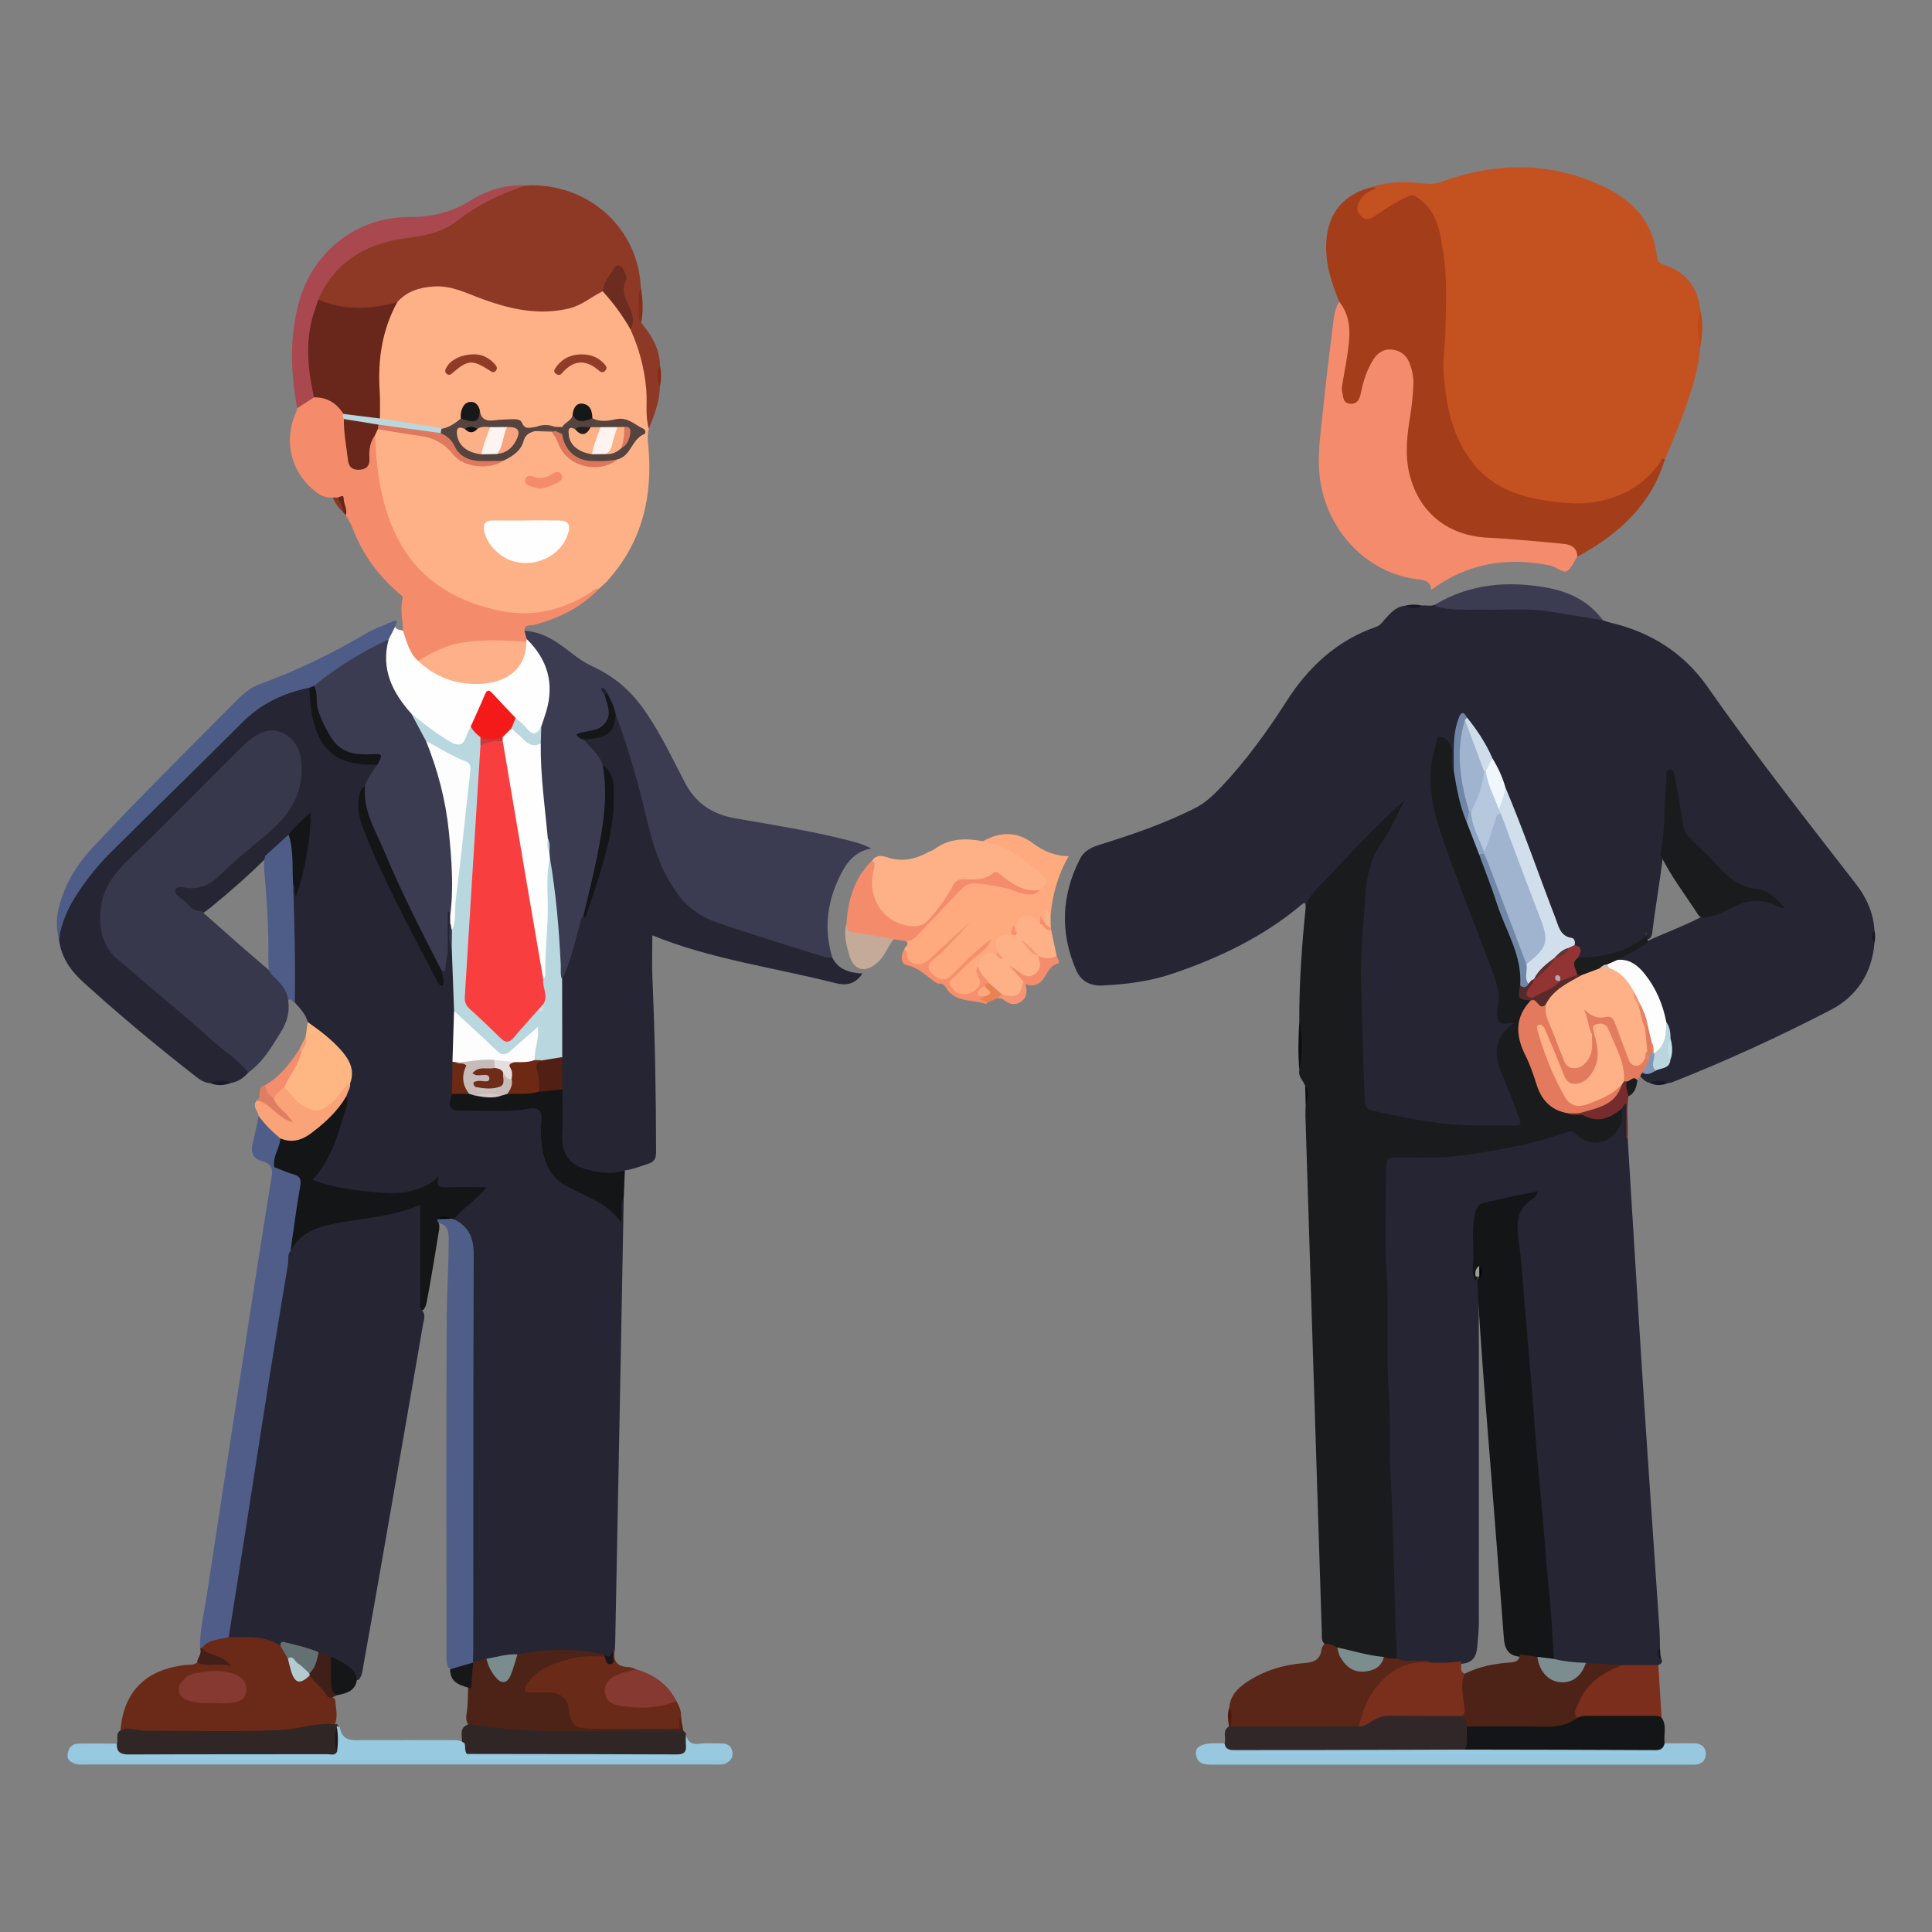 <?xml version="1.0" encoding="utf-8"?>
<!-- Generator: Adobe Illustrator 16.0.0, SVG Export Plug-In . SVG Version: 6.00 Build 0)  -->
<!DOCTYPE svg PUBLIC "-//W3C//DTD SVG 1.1//EN" "http://www.w3.org/Graphics/SVG/1.1/DTD/svg11.dtd">
<svg version="1.1" id="Layer_1" xmlns="http://www.w3.org/2000/svg" xmlns:xlink="http://www.w3.org/1999/xlink" x="0px" y="0px"
	 width="85px" height="85px" viewBox="0 0 85 85" enable-background="new 0 0 85 85" xml:space="preserve">
<rect x="0" y="0" width="85" height="85" fill="#808080" stroke="none"/>
<g>
	<path fill-rule="evenodd" clip-rule="evenodd" fill="#262533" d="M82.467,41.488c-0.105,1.336-0.786,2.358-1.932,2.95
		c-2.274,1.177-4.604,2.247-6.991,3.187c-0.041,0.016-0.091,0.012-0.137,0.017c-0.277-0.035-0.556,0.045-0.834-0.005
		c-0.182-0.035-0.298-0.162-0.413-0.292c-0.025-0.098,0.012-0.161,0.105-0.194c0.204,0.003,0.396-0.045,0.58-0.134
		c0.223-0.113,0.491-0.171,0.554-0.471c0.128-0.281,0.021-0.56-0.013-0.838c-0.006-0.247-0.052-0.483-0.177-0.7
		c-0.151-0.404-0.211-0.832-0.406-1.229c-0.355-0.724-0.798-1.324-1.632-1.519c-0.059-0.176,0.095-0.202,0.19-0.258
		c0.355-0.21,0.718-0.409,1.092-0.585c0.811-0.382,1.658-0.681,2.45-1.103c0.518-0.168,1.021-0.373,1.513-0.605
		c0.593-0.281,1.167-0.254,1.716,0.003c-0.416-0.333-0.914-0.567-1.486-0.627c-0.249-0.026-0.427-0.172-0.594-0.339
		c-0.594-0.592-1.185-1.187-1.78-1.777c-0.195-0.194-0.299-0.414-0.34-0.691c-0.104-0.716-0.199-1.435-0.421-2.13
		c-0.224,1.165-0.092,2.355-0.342,3.511c-0.141,1.119-0.337,2.228-0.474,3.346c-0.016,0.123-0.036,0.247-0.162,0.314
		c-0.183-0.039-0.046-0.221-0.129-0.294c0.058,0.187,0.021,0.363-0.158,0.466c-0.854,0.492-1.756,0.819-2.765,0.734
		c-0.229-0.162,0.021-0.516-0.264-0.657c-0.821-0.453-0.966-1.319-1.255-2.086c-0.602-1.594-1.194-3.191-1.817-4.777
		c-0.152-0.448-0.349-0.877-0.557-1.301c-0.349-0.605-0.666-1.23-1.14-1.753c-0.246-0.078-0.193,0.151-0.229,0.248
		c-0.166,0.447-0.109,0.918-0.124,1.382c-0.008,0.225,0.062,0.471-0.13,0.662c-0.211-0.043-0.185-0.222-0.205-0.369
		c-0.017-0.123-0.002-0.249-0.014-0.373c-0.02-0.222-0.056-0.501-0.298-0.516c-0.222-0.014-0.19,0.28-0.23,0.445
		c-0.321,1.312-0.024,2.573,0.408,3.795c0.679,1.921,1.413,3.823,2.142,5.728c0.216,0.564,0.328,1.13,0.27,1.731
		c-0.026,0.268,0.004,0.505,0.37,0.505c0.202,0.001,0.227,0.124,0.136,0.284c-0.047,0.082-0.106,0.154-0.171,0.221
		c-0.449,0.458-0.489,0.985-0.26,1.554c0.273,0.678,0.532,1.362,0.795,2.045c0.204,0.531,0.133,0.639-0.424,0.658
		c-1.97,0.072-3.916-0.089-5.828-0.589c-0.672-0.176-0.693-0.242-0.739-0.919c-0.113-1.676-0.108-3.355-0.156-5.031
		c-0.039-1.361,0.144-2.729,0.224-4.092c0.087-1.468,1.109-2.43,1.503-3.434c-1.061,1.11-2.342,2.384-3.54,3.737
		c-0.169,0.191-0.214,0.492-0.501,0.578c-0.013-0.135-0.006-0.25-0.191-0.093c-1.677,1.412-3.619,2.335-5.676,3.033
		c-0.991,0.337-2.026,0.464-3.072,0.518c-0.554,0.028-0.957-0.203-1.165-0.684c-0.714-1.653-0.644-3.296,0.177-4.897
		c0.168-0.327,0.471-0.491,0.84-0.606c1.438-0.446,2.863-0.934,4.214-1.616c0.468-0.236,0.833-0.592,1.187-0.967
		c1.08-1.149,2.002-2.423,2.848-3.747c0.97-1.518,2.223-2.667,3.941-3.266c0.18-0.062,0.265-0.203,0.378-0.329
		c0.248-0.278,0.492-0.566,0.904-0.598c0.248,0.056,0.495,0.062,0.742-0.005c0.183-0.029,0.373,0.046,0.552-0.038
		c2.123,0.204,4.276-0.134,6.383,0.366c0.347,0.082,0.702,0.124,1.013,0.316c0.102,0.034,0.202,0.076,0.307,0.101
		c1.781,0.413,3.247,1.331,4.295,2.83c2.075,2.967,4.31,5.812,6.527,8.67c0.459,0.591,0.774,1.269,0.817,2.041
		C82.398,41.116,82.398,41.302,82.467,41.488z"/>
	<path fill-rule="evenodd" clip-rule="evenodd" fill="#262533" d="M13.538,44.965c-0.093-0.35-0.334-0.601-0.567-0.857
		c-0.085-0.151-0.139-0.312-0.142-0.487c-0.023-1.415,0.05-2.833-0.092-4.245c-0.012-0.123,0.006-0.249,0.043-0.368
		c0.032-0.066,0.068-0.172,0.151-0.133c0.166,0.078,0.117,0.236,0.082,0.378c0.216-1.097,0.553-2.17,0.511-3.25
		c-0.191,0.232-0.465,0.479-0.723,0.741c-0.368,0.322-0.674,0.712-1.081,0.992c-0.769,0.761-1.58,1.476-2.417,2.16
		c-0.131,0.106-0.26,0.22-0.419,0.288c-0.358-0.013-1.165-0.602-1.257-0.914c-0.054-0.182,0.039-0.265,0.196-0.298
		c0.215-0.045,0.435-0.035,0.652-0.024c0.348,0.018,0.635-0.095,0.893-0.327c0.947-0.853,1.917-1.681,2.851-2.549
		c0.801-0.745,1.037-1.693,0.884-2.726c-0.152-1.03-1.142-1.375-1.97-0.731c-0.283,0.22-0.551,0.455-0.805,0.709
		c-1.648,1.653-3.308,3.295-4.947,4.956c-0.741,0.75-0.996,1.663-0.77,2.701c0.114,0.521,0.382,0.922,0.8,1.272
		c1.765,1.478,3.476,3.018,5.247,4.487c0.137,0.113,0.314,0.223,0.262,0.453c-0.205,0.228-0.441,0.401-0.752,0.45
		c-0.31-0.009-0.62,0.024-0.93,0.008c-0.265-0.009-0.462-0.165-0.656-0.315c-1.688-1.314-3.33-2.683-4.914-4.12
		c-0.56-0.508-0.989-1.109-1.072-1.896c-0.059-0.396,0.044-0.761,0.201-1.122c0.459-1.06,1.187-1.931,1.97-2.75
		c1.954-2.043,4.063-3.929,6.04-5.949c0.672-0.687,1.539-1.034,2.449-1.281c0.151-0.041,0.31-0.056,0.427,0.091
		c0.11,0.464,0.115,0.946,0.246,1.409c0.098,0.345,0.224,0.672,0.429,0.969c0.384,0.557,0.861,0.918,1.586,0.837
		c0.21-0.023,0.434-0.034,0.637,0.069c0.143,0.146,0.017,0.265-0.059,0.365c-0.162,0.214-0.232,0.474-0.382,0.692
		c-0.368,0.458-0.292,0.97-0.138,1.464c0.269,0.863,0.643,1.688,1.04,2.497c0.74,1.508,1.479,3.018,2.338,4.546
		c-0.005-0.201-0.06-0.358,0.02-0.497c0.234-0.583,0.146-1.194,0.164-1.795c0.006-0.202-0.011-0.404,0.023-0.604
		c0.018-0.107,0.041-0.251,0.162-0.252c0.121-0.001,0.141,0.142,0.163,0.249c0.014,0.136,0.011,0.271,0.012,0.408
		c0.015,0.383-0.048,0.77,0.069,1.146c0.016,0.889,0.15,1.773,0.129,2.665c0.037,0.749-0.044,1.492-0.1,2.236
		c0.004,0.45,0.027,0.9-0.015,1.35c-0.103,0.631-0.068,0.685,0.558,0.676c0.884-0.012,1.769,0.049,2.653-0.07
		c0.583-0.079,0.71,0.066,0.722,0.664c0.008,0.434,0.004,0.865,0.078,1.3c0.125,0.742,0.543,1.233,1.198,1.556
		c0.251,0.123,0.498,0.255,0.751,0.373c0.538,0.251,1.046,0.538,1.331,1.064c-0.044-0.322-0.228-0.652,0.144-0.922
		c-0.048,2.535-0.094,5.069-0.143,7.604c-0.076,3.981-0.154,7.963-0.232,11.944c-0.002,0.124-0.016,0.247-0.024,0.371
		c-0.023,0.034-0.041,0.072-0.053,0.113c-0.072,0.461-0.365,0.141-0.563,0.16c-1.202-0.271-2.403-0.157-3.604-0.005
		c-0.468,0.039-0.928,0.128-1.388,0.22c-0.234,0.031-0.48,0.217-0.691-0.053c-0.105-0.27-0.07-0.553-0.07-0.83
		c-0.002-5.608-0.009-11.217,0.008-16.825c0.002-0.669-0.129-1.226-0.695-1.624c-0.143-0.283,0.066-0.438,0.238-0.583
		c0.307-0.258,0.603-0.525,0.907-0.839c-0.43,0.005-0.829,0.003-1.227,0.003c-0.124,0-0.285,0.048-0.366-0.017
		c-0.428-0.34-0.778-0.011-1.154,0.103c-0.823,0.249-1.659,0.16-2.49,0.074c-0.617-0.064-1.229-0.181-1.821-0.369
		c-0.418-0.133-0.444-0.231-0.191-0.589c0.706-0.997,1.072-2.123,1.272-3.313c0.004-0.21,0.126-0.39,0.152-0.595
		c0.19-0.558-0.076-0.986-0.402-1.393c-0.282-0.351-0.649-0.61-1-0.886C13.756,45.255,13.633,45.124,13.538,44.965z"/>
	<path fill-rule="evenodd" clip-rule="evenodd" fill="#262533" d="M71.61,50.064c0.222,3.585,0.435,7.171,0.667,10.756
		c0.235,3.631,0.49,7.261,0.734,10.892c0.018,0.263,0.015,0.527,0.021,0.791c-0.073,0.188-0.05,0.374-0.029,0.524
		c-0.047-0.041-0.021-0.112,0.05-0.182c0.046,0.154,0.156,0.324-0.096,0.409c-0.503,0.268-1.045,0.09-1.567,0.14
		c-0.54-0.002-1.079-0.041-1.615-0.104c-0.5-0.041-1.022,0.035-1.469-0.284c-0.214-0.755-0.18-1.539-0.253-2.31
		c-0.161-1.686-0.303-3.373-0.437-5.061s-0.28-3.374-0.424-5.061c-0.138-1.625-0.256-3.252-0.411-4.875
		c-0.053-0.557-0.099-1.114-0.149-1.671c-0.044-0.479,0.099-0.851,0.466-1.149c0.07-0.057,0.135-0.124,0.205-0.244
		c-0.637,0.12-1.226,0.24-1.81,0.383c-0.298,0.073-0.458,0.282-0.481,0.563c-0.078,0.943-0.117,1.889,0.011,2.833
		c0.041,1.009,0.039,2.019,0.039,3.027c0.002,3.959,0,7.918,0.002,11.878c0,0.389-0.037,0.773-0.074,1.16
		c-0.04,0.415-0.213,0.671-0.643,0.716c-0.459,0.099-0.922,0.139-1.389,0.062c-0.311-0.104-0.631-0.056-0.948-0.067
		c-0.228-0.008-0.461,0-0.612-0.22c-0.146-0.749-0.16-1.514-0.168-2.269c-0.031-2.858-0.178-5.714-0.229-8.572
		c-0.026-1.46-0.002-2.922-0.072-4.381c-0.092-1.926-0.083-3.853-0.086-5.779c0-0.156-0.003-0.312,0.004-0.467
		c0.026-0.562,0.167-0.702,0.743-0.721c0.791-0.024,1.582,0.003,2.375-0.075c1.555-0.154,3.073-0.469,4.566-0.914
		c0.377-0.112,0.691-0.16,1.036,0.13c0.379,0.316,0.948,0.212,1.363-0.164c0.116-0.105,0.2-0.238,0.304-0.353
		c0.144-0.144,0.252-0.105,0.291,0.083c0.035,0.166,0.027,0.34-0.001,0.51c-0.006,0.032-0.017,0.06-0.003,0.086
		c0.006-0.009,0.012-0.018,0.018-0.026C71.564,50.045,71.588,50.047,71.61,50.064z"/>
	<path fill-rule="evenodd" clip-rule="evenodd" fill="#1A1B1D" d="M71.357,49.336c-0.335,0.978-1.356,1.242-2.069,0.522
		c-0.143-0.145-0.258-0.075-0.376-0.035c-1.44,0.493-2.929,0.778-4.431,0.991c-0.952,0.135-1.918,0.124-2.881,0.111
		c-0.611-0.008-0.612,0-0.612,0.629c-0.001,1.479-0.073,2.961,0.019,4.434c0.11,1.772-0.026,3.545,0.094,5.31
		c0.083,1.229,0.013,2.454,0.079,3.678c0.109,2.014,0.152,4.029,0.199,6.045c0.015,0.648,0.073,1.299,0.075,1.95
		c-0.187,0.167-0.393,0.093-0.596,0.048c-0.686-0.05-1.344-0.225-1.998-0.419c-0.202-0.088-0.433-0.117-0.594-0.288
		c-0.146-0.135-0.107-0.316-0.112-0.481c-0.18-5.59-0.356-11.18-0.533-16.77c-0.063-1.987-0.126-3.976-0.187-5.963
		c-0.005-0.17,0.006-0.341,0.009-0.512c0.051-0.271,0.095-0.544-0.021-0.812c-0.082-0.229-0.312-0.401-0.256-0.682
		c0.065-0.716,0.067-1.431-0.002-2.146c-0.009-1.688,0.113-3.369,0.283-5.046c0.126-0.509,0.534-0.828,0.862-1.176
		c1.126-1.196,2.23-2.416,3.48-3.518c-0.32,0.61-0.58,1.264-0.976,1.821c-0.548,0.773-0.706,1.626-0.757,2.526
		c-0.069,1.237-0.212,2.478-0.17,3.712c0.059,1.735,0.079,3.473,0.161,5.207c0.011,0.231,0.109,0.34,0.316,0.387
		c1.069,0.246,2.141,0.463,3.236,0.586c0.949,0.106,1.893,0.048,2.839,0.074c0.525,0.015,0.528,0,0.348-0.472
		c-0.205-0.535-0.395-1.078-0.63-1.602c-0.401-0.895-0.553-1.734,0.438-2.424c-0.261-0.085-0.505,0.167-0.664-0.131
		c-0.115-0.217-0.058-0.453-0.024-0.628c0.122-0.658-0.132-1.22-0.346-1.794c-0.695-1.86-1.445-3.7-2.088-5.578
		c-0.437-1.273-0.754-2.595-0.343-3.959c0.061-0.199,0.063-0.569,0.257-0.526c0.246,0.055,0.469,0.32,0.495,0.651
		c0.022,0.289-0.081,0.59,0.078,0.867c0.188,0.15,0.192,0.378,0.231,0.584c0.104,0.544,0.24,1.079,0.423,1.603
		c0.191,0.488,0.362,0.984,0.569,1.467c0.482,1.342,0.989,2.674,1.51,4.001c0.22,0.561,0.355,1.12,0.296,1.721
		c-0.124,0.37,0.047,0.585,0.38,0.714c0.065,0.202-0.089,0.318-0.185,0.45c-0.31,0.426-0.354,0.871-0.171,1.364
		c0.216,0.582,0.481,1.146,0.656,1.742c0.207,0.704,0.635,1.16,1.367,1.304c0.357,0.08,0.724,0.092,1.077,0.207
		c0.289,0.095,0.571-0.025,0.832-0.169c0.133-0.072,0.246-0.188,0.413-0.181C71.604,48.936,71.48,49.136,71.357,49.336z"/>
	<path fill-rule="evenodd" clip-rule="evenodd" fill="#C45120" d="M60.409,8.222c0.768-0.283,1.561-0.22,2.347-0.138
		c0.244,0.025,0.446-0.009,0.67-0.09c2.413-0.87,4.809-0.893,7.152,0.229c1.296,0.62,2.177,1.594,2.318,3.089
		c0.026,0.286,0.21,0.299,0.391,0.364c0.93,0.334,1.422,1.003,1.519,1.978c0.016,0.528-0.015,1.056-0.001,1.584
		c-0.073,1.063-0.416,2.06-0.777,3.048c-0.238,0.652-0.52,1.289-0.782,1.933c-1.269,1.93-3.12,2.249-5.231,1.934
		c-1.671-0.249-3.029-0.947-3.822-2.495c-0.54-1.054-0.804-2.198-0.799-3.379c0.005-1.306,0.132-2.61,0.081-3.917
		c-0.029-0.762-0.101-1.521-0.312-2.259c-0.135-0.471-0.337-0.9-0.754-1.202c-0.2-0.145-0.375-0.17-0.601-0.055
		c-0.389,0.2-0.754,0.435-1.12,0.671c-0.457,0.293-0.766,0.268-0.976-0.062c-0.205-0.324-0.044-0.776,0.354-1.033
		C60.178,8.35,60.339,8.362,60.409,8.222z"/>
	<path fill-rule="evenodd" clip-rule="evenodd" fill="#FEB187" d="M28.545,18.862c-0.074,0.259-0.043,0.518-0.02,0.782
		c0.202,2.208-0.279,4.213-1.794,5.901c-0.113,0.125-0.246,0.233-0.369,0.349c-0.771,0.605-1.622,1.003-2.605,1.163
		c-1.127,0.184-2.174-0.077-3.191-0.472c-2.155-0.837-3.361-2.488-3.858-4.698c-0.202-0.896-0.365-1.801-0.294-2.729
		c0.024-0.133,0.08-0.247,0.199-0.321c0.674-0.062,1.31,0.187,1.969,0.243c0.595,0.05,1.037,0.349,1.417,0.791
		c0.449,0.522,1.302,0.655,2.041,0.345c0.402-0.216,0.757-0.472,0.917-0.934c0.098-0.284,0.354-0.365,0.627-0.398
		c0.223-0.033,0.446-0.057,0.666,0.018c0.261,0.127,0.354,0.374,0.45,0.622c0.219,0.571,0.618,0.875,1.249,0.827
		c0.393-0.03,0.815,0.103,1.152-0.215c0.452-0.226,0.659-0.679,0.967-1.039c0.088-0.103,0.053-0.161-0.03-0.224
		c-0.277-0.208-0.554-0.37-0.937-0.297c-0.356,0.068-0.736,0.158-1.068-0.107c-0.047-0.061-0.069-0.134-0.095-0.206
		c-0.059-0.163-0.138-0.321-0.333-0.333c-0.215-0.013-0.259,0.175-0.324,0.328c-0.094,0.284-0.3,0.463-0.552,0.601
		c-0.118,0.042-0.238,0.041-0.358,0.016c-0.259-0.078-0.518-0.063-0.777,0.003c-0.273,0.063-0.53,0.138-0.737-0.173
		c-0.105-0.158-0.328-0.155-0.52-0.123c-0.214,0.036-0.43,0.051-0.647,0.061c-0.361,0.017-0.606-0.102-0.653-0.491
		c-0.065-0.157-0.12-0.345-0.34-0.314c-0.197,0.027-0.256,0.204-0.303,0.371c-0.025,0.089-0.035,0.183-0.077,0.268
		c-0.251,0.287-0.546,0.484-0.947,0.471c-0.771-0.075-1.528-0.242-2.297-0.324c-0.158-0.017-0.301-0.074-0.406-0.202
		c-0.015-0.027-0.038-0.055-0.04-0.083c-0.105-1.735-0.219-3.472,0.738-5.052c0.662-0.793,1.814-1.036,2.983-0.608
		c0.698,0.256,1.379,0.557,2.111,0.718c1.316,0.289,2.585,0.309,3.729-0.552c0.075-0.056,0.162-0.091,0.259-0.091
		c0.371,0.11,0.541,0.439,0.755,0.714c0.255,0.329,0.487,0.675,0.684,1.043C28.531,15.895,28.712,17.352,28.545,18.862z"/>
	<path fill-rule="evenodd" clip-rule="evenodd" fill="#3B3C52" d="M23.073,27.751c0.839,0.043,1.479,0.517,2.101,1.004
		c0.284,0.223,0.572,0.414,0.898,0.564c0.909,0.417,1.649,1.038,2.229,1.857c0.45,0.636,0.835,1.308,1.187,2.001
		c0.204,0.401,0.416,0.798,0.618,1.2c0.465,0.925,1.185,1.437,2.23,1.622c1.695,0.3,3.401,0.56,5.071,0.995
		c0.3,0.079,0.598,0.16,0.93,0.336c-0.713,0.125-1.078,0.6-1.355,1.151c-0.588,1.169-0.752,2.387-0.36,3.656
		c-0.162,0.165-0.348,0.094-0.524,0.042c-1.537-0.454-3.062-0.947-4.578-1.466c-1.208-0.414-1.944-1.301-2.462-2.407
		c-0.291-0.621-0.51-1.272-0.653-1.943c-0.355-1.661-0.891-3.271-1.391-4.89c-0.122-0.3-0.198-0.617-0.337-0.905
		c-0.034-0.045,0.048-0.052-0.007-0.027c-0.051,0.023,0.028,0.043,0.019,0.075c0.354,0.865,0.175,1.407-0.535,1.618
		c-0.149,0.044-0.312,0.042-0.452,0.108c-0.092,0.044-0.003,0.093,0.032,0.134c0.397,0.348,0.773,0.709,0.894,1.252
		c0.24,0.959,0.103,1.916-0.029,2.871c-0.169,1.234-0.476,2.438-0.819,3.633c-0.253,0.763-0.396,1.56-0.684,2.312
		c-0.083,0.22-0.125,0.489-0.43,0.539c-0.201-0.183-0.151-0.428-0.155-0.654c-0.028-1.551-0.237-3.085-0.413-4.622
		c-0.027-0.106-0.04-0.215-0.044-0.325c0.011-0.215-0.004-0.428-0.071-0.636c-0.177-1.362-0.367-2.724-0.307-4.103
		c-0.011-0.241,0.001-0.481,0.018-0.722c0.011-0.093,0.032-0.185,0.069-0.27c0.573-1.337,0.287-2.517-0.651-3.578
		C23.052,28.039,22.982,27.902,23.073,27.751z"/>
	<path fill-rule="evenodd" clip-rule="evenodd" fill="#262533" d="M27.082,31.397c0.475,1.308,0.889,2.634,1.212,3.988
		c0.349,1.462,0.679,2.926,1.67,4.136c0.453,0.554,1.037,0.887,1.685,1.104c1.528,0.512,3.068,0.989,4.605,1.475
		c0.115,0.036,0.244,0.025,0.367,0.037c0.259,0.518,0.742,0.656,1.319,0.697c-0.322,0.499-0.759,0.527-1.18,0.42
		c-2.704-0.69-5.494-1.052-8.06-2.104c0,0.628-0.023,1.26,0.004,1.889c0.11,2.55,0.159,5.101,0.162,7.653
		c0,0.283-0.088,0.426-0.348,0.509c-0.34,0.109-0.67,0.247-1.029,0.291c-0.147,0.15-0.324,0.217-0.536,0.225
		c-0.453,0.017-0.895-0.029-1.323-0.184c-0.657-0.237-1.004-0.693-1.021-1.394c-0.018-0.741-0.013-1.483-0.002-2.225
		c-0.017-0.468-0.014-0.935-0.002-1.402c-0.026-0.978-0.01-1.955-0.008-2.933c0-0.17,0.003-0.344,0.131-0.481
		c0.359-0.753,0.551-1.562,0.762-2.363c0.042-0.162,0.062-0.333,0.182-0.466c0.583-1.76,1.241-3.502,1.194-5.404
		c-0.011-0.448-0.109-0.85-0.354-1.219c-0.156-0.466-0.539-0.761-0.844-1.115c0.117-0.149,0.297-0.154,0.458-0.177
		c0.458-0.066,0.766-0.282,0.842-0.765C26.98,31.514,27.018,31.446,27.082,31.397z"/>
	<path fill-rule="evenodd" clip-rule="evenodd" fill="#A43D1A" d="M60.409,8.222c0.095,0.029,0.218,0.052,0.014,0.12
		c-0.277,0.094-0.488,0.279-0.627,0.529c-0.122,0.221-0.109,0.442,0.085,0.637c0.2,0.2,0.403,0.135,0.591,0.005
		c0.473-0.328,0.954-0.644,1.485-0.868c0.079-0.034,0.135-0.114,0.32-0.003c0.971,0.579,1.075,1.548,1.223,2.49
		c0.184,1.17,0.122,2.357,0.088,3.535c-0.018,0.602-0.121,1.207-0.072,1.81c0.113,1.438,0.399,2.83,1.353,3.98
		c0.88,1.062,2.096,1.434,3.405,1.605c0.727,0.095,1.448,0.141,2.17-0.024c1.069-0.245,1.947-0.782,2.59-1.688
		c0.038-0.055,0.044-0.253,0.212-0.131c-0.617,2.025-2.061,3.306-3.852,4.275c-0.321-0.435-0.791-0.524-1.282-0.524
		c-1.013-0.001-2.017-0.123-3.021-0.218c-1.96-0.185-3.352-1.863-3.322-3.902c0.012-0.845,0.178-1.668,0.267-2.502
		c0.047-0.43,0.009-0.839-0.127-1.24c-0.107-0.318-0.326-0.534-0.675-0.563c-0.328-0.027-0.565,0.138-0.729,0.412
		c-0.186,0.309-0.325,0.636-0.413,0.986c-0.046,0.181-0.084,0.364-0.155,0.538c-0.097,0.234-0.252,0.395-0.526,0.377
		c-0.283-0.018-0.392-0.221-0.459-0.458c-0.044-0.152-0.049-0.307-0.028-0.462c0.018-0.124,0.039-0.246,0.062-0.368
		c0.211-1.104,0.41-2.206-0.063-3.296c-0.35-0.833-0.619-1.679-0.574-2.603C58.408,9.384,59.124,8.518,60.409,8.222z"/>
	<path fill-rule="evenodd" clip-rule="evenodd" fill="#37384C" d="M10.921,47.19c-0.456-0.578-1.088-0.96-1.623-1.451
		c-0.785-0.723-1.616-1.396-2.429-2.089c-0.565-0.481-1.131-0.962-1.698-1.443c-0.625-0.53-0.793-1.26-0.762-2.012
		c0.039-0.918,0.494-1.65,1.164-2.298c1.644-1.59,3.241-3.227,4.862-4.84c0.241-0.24,0.493-0.479,0.776-0.663
		c0.375-0.242,0.789-0.359,1.234-0.142c0.514,0.251,0.747,0.69,0.805,1.224c0.155,1.415-0.527,2.429-1.573,3.28
		c-0.696,0.566-1.384,1.148-2.03,1.771c-0.411,0.396-0.838,0.604-1.409,0.538c-0.172-0.02-0.444-0.104-0.516,0.068
		c-0.085,0.208,0.18,0.339,0.326,0.448c0.254,0.19,0.419,0.542,0.815,0.504c1.047,0.92,2.079,1.86,3.156,2.747
		c0.38,0.301,0.76,0.602,0.659,1.173c0.079,0.501-0.048,0.957-0.31,1.38C11.96,46.048,11.572,46.725,10.921,47.19z"/>
	<path fill-rule="evenodd" clip-rule="evenodd" fill="#8D3926" d="M26.516,12.816c-0.496,0.241-0.914,0.618-1.475,0.753
		c-1.333,0.321-2.591,0.036-3.832-0.418c-0.683-0.25-1.333-0.593-2.1-0.548c-0.632,0.038-1.191,0.198-1.626,0.682
		c-0.382,0.372-0.892,0.325-1.355,0.373c-0.729,0.075-1.448-0.007-2.098-0.397c-0.165-0.247-0.005-0.448,0.11-0.64
		c0.812-1.353,2.063-2.033,3.58-2.24c1.056-0.144,1.996-0.477,2.856-1.134c0.75-0.574,1.61-0.986,2.579-1.089
		c2.694-0.129,4.924,1.852,5.035,4.471c-0.005,0.523,0,1.046,0.02,1.569c0.453,0.551,0.816,1.141,0.827,1.886
		c-0.074,0.31-0.069,0.62-0.003,0.931c-0.014,0.656-0.25,1.252-0.489,1.849c-0.167-0.572-0.062-1.164-0.114-1.746
		c-0.082-0.921-0.313-1.79-0.693-2.625c0.008-0.458-0.079-0.895-0.323-1.289c-0.115-0.186-0.14-0.373-0.07-0.58
		c0.055-0.163,0.089-0.332,0.036-0.504c-0.033-0.104-0.066-0.221-0.2-0.227c-0.107-0.004-0.157,0.088-0.201,0.17
		C26.838,12.322,26.708,12.588,26.516,12.816z"/>
	<path fill-rule="evenodd" clip-rule="evenodd" fill="#F48B6C" d="M58.921,13.273c0.584,0.734,0.471,1.571,0.347,2.405
		c-0.062,0.415-0.146,0.826-0.213,1.239c-0.018,0.106-0.029,0.222-0.005,0.324c0.053,0.215,0.032,0.505,0.355,0.523
		c0.319,0.018,0.415-0.213,0.468-0.478c0.105-0.521,0.266-1.023,0.554-1.477c0.182-0.286,0.451-0.458,0.777-0.432
		c0.353,0.029,0.651,0.206,0.797,0.564c0.13,0.321,0.197,0.659,0.181,1.001c-0.021,0.434-0.06,0.869-0.129,1.296
		c-0.143,0.878-0.259,1.752-0.039,2.634c0.42,1.684,1.688,2.693,3.421,2.782c1.116,0.057,2.229,0.167,3.343,0.271
		c0.323,0.031,0.613,0.157,0.616,0.565c-0.157,0.228-0.271,0.564-0.484,0.648c-0.174,0.068-0.458-0.209-0.709-0.259
		c-1.882-0.38-3.637-0.108-5.234,1.074c-0.027-0.401-0.303-0.428-0.633-0.47c-2.199-0.279-3.93-2.11-4.255-4.381
		c-0.145-1.007,0.021-1.984,0.119-2.969c0.131-1.313,0.294-2.623,0.457-3.933C58.694,13.884,58.745,13.559,58.921,13.273z"/>
	<path fill-rule="evenodd" clip-rule="evenodd" fill="#F48C6C" d="M23.073,27.751c0.034,0.122,0.067,0.244,0.101,0.366
		c0.025,0.054,0.016,0.101-0.026,0.142c-0.23,0.136-0.489,0.125-0.726,0.074c-0.673-0.146-1.332,0-1.991,0.068
		c-0.591,0.062-1.15,0.258-1.647,0.603c-0.103,0.071-0.209,0.135-0.34,0.137c-0.46-0.209-0.752-0.778-0.713-1.385
		c-0.009-0.461-0.138-0.92-0.024-1.385c0.037-0.152-0.093-0.216-0.185-0.294c-0.926-0.791-1.603-1.755-2.033-2.896
		c-0.068-0.182-0.186-0.346-0.281-0.518c-0.153-0.219-0.046-0.584-0.391-0.694c-0.064-0.012-0.117-0.046-0.17-0.081
		c-0.258,0.021-0.486-0.053-0.695-0.207c-1.149-0.847-1.513-2.286-0.906-3.586c0.019-0.041,0.021-0.09,0.03-0.136
		c0.19-0.271,0.432-0.473,0.761-0.554c0.625-0.072,1.025,0.248,1.322,0.752c0.01,0.114,0.039,0.223,0.068,0.333
		c0.052,0.539,0.109,1.076,0.201,1.609c0.036,0.21,0.102,0.411,0.364,0.396c0.262-0.014,0.299-0.222,0.324-0.433
		c0.041-0.344,0.008-0.721,0.388-0.924c0.042,1.367,0.212,2.707,0.733,3.989c0.843,2.074,2.427,3.202,4.555,3.702
		c1.616,0.379,3.057,0.028,4.393-0.9c0.046-0.032,0.119-0.025,0.179-0.036c-0.794,0.831-1.778,1.316-2.879,1.6
		C23.337,27.531,23.071,27.451,23.073,27.751z"/>
	<path fill-rule="evenodd" clip-rule="evenodd" fill="#4F5D88" d="M8.801,72.521c-0.018-0.779,0.175-1.534,0.291-2.296
		c0.726-4.791,1.467-9.58,2.207-14.369c0.211-1.365,0.435-2.729,0.653-4.093c0.102-0.123-0.032-0.316,0.128-0.423
		c0.411-0.061,0.749,0.146,1.087,0.322c0.235,0.122,0.183,0.364,0.158,0.582c-0.11,0.938-0.319,1.86-0.44,2.797
		C12.03,60.5,11.142,65.953,10.29,71.413c-0.029,0.184-0.056,0.369-0.124,0.545c-0.153,0.257-0.438,0.247-0.677,0.325
		c-0.19,0.062-0.369,0.143-0.546,0.231C8.896,72.534,8.849,72.535,8.801,72.521z"/>
	<path fill-rule="evenodd" clip-rule="evenodd" fill="#6B2A18" d="M8.874,72.507c0.301-0.398,0.778-0.361,1.191-0.481
		c0.778-0.225,1.528-0.221,2.22,0.266c0.23,0.158,0.354,0.395,0.466,0.64c0.052,0.127,0.086,0.261,0.125,0.394
		c0.16,0.537,0.223,0.567,0.733,0.36c0.481,0.254,0.738,0.744,1.139,1.085c0.015,0.388,0.155,0.78-0.052,1.158
		c-0.204,0.1-0.425,0.086-0.641,0.081c-0.392-0.008-0.774,0.033-1.145,0.168c-0.236,0.085-0.483,0.113-0.733,0.113
		c-1.91,0.002-3.82,0.011-5.73-0.007c-0.383-0.003-0.774-0.016-1.144-0.153c0.126-1.703,1.111-2.688,2.875-2.881
		c0.166-0.018,0.345,0.017,0.49-0.104c0.439-0.05,0.877-0.027,1.283,0.032c-0.229-0.11-0.494-0.216-0.755-0.328
		C9.041,72.782,8.875,72.721,8.874,72.507z"/>
	<path fill-rule="evenodd" clip-rule="evenodd" fill="#FEA97E" d="M43.242,37.01c0.756-0.414,1.475-0.452,2.212,0.095
		c0.431,0.319,0.931,0.561,1.564,0.564c-0.484,0.835-0.71,1.699-0.797,2.602c-0.304-0.093-0.109,0.271-0.278,0.303
		c-0.097,0.003-0.131-0.052-0.13-0.14c-0.017,0.068,0.018,0.143-0.027,0.207c-0.026,0.021-0.059,0.035-0.085,0.022
		c-0.682-0.316-0.682-0.317-0.954,0.369c-0.201,0.005-0.134-0.125-0.147-0.209c-0.039,0.083,0.023,0.24-0.106,0.319
		c-0.381,0.084-0.627,0.276-0.562,0.713c-0.023,0.062-0.064,0.11-0.12,0.147c-0.301,0.082-0.609,0.153-0.682,0.53
		c-0.055,0.141-0.014,0.271,0.025,0.408c0.112,0.385-0.062,0.727-0.418,0.853c-0.367,0.131-0.857-0.064-1.002-0.385
		c-0.084-0.186,0.02-0.29,0.132-0.403c0.46-0.463,0.913-0.934,1.429-1.336c-0.503,0.384-0.935,0.844-1.385,1.284
		c-0.295,0.288-0.654,0.285-0.941-0.005c-0.222-0.226-0.305-0.448-0.022-0.715c0.26-0.246,0.539-0.468,0.804-0.708
		c0.253-0.228,0.488-0.478,0.62-0.613c-0.345,0.425-0.939,0.811-1.411,1.322c-0.242,0.262-0.503,0.357-0.829,0.229
		c-0.314-0.123-0.362-0.397-0.346-0.695c0.005-0.124,0.263-0.197,0.073-0.361c0.834-0.629,1.43-1.494,2.18-2.207
		c0.635-0.603,1.567-0.727,2.314-0.299c0.427,0.244,0.87,0.488,1.377,0.182c0.219-0.27,0.132-0.46-0.124-0.659
		c-0.647-0.505-1.236-1.103-2.116-1.203C43.384,37.211,43.224,37.195,43.242,37.01z"/>
	<path fill-rule="evenodd" clip-rule="evenodd" fill="#5A2618" d="M60.885,72.898c0.185,0.065,0.375,0.081,0.569,0.072
		c0.31,0.158,0.643,0.063,0.964,0.094c0.181,0.017,0.376-0.056,0.539,0.082c-0.085,0.113-0.211,0.123-0.334,0.126
		c-1.389,0.033-2.061,0.937-2.534,2.083c-0.107,0.261-0.09,0.6-0.442,0.708c-1.286,0.096-2.572,0.032-3.858,0.038
		c-0.522,0.002-1.054,0.088-1.569-0.081c-0.218-0.274-0.033-0.609-0.135-0.901c0.041-0.534,0.385-0.861,0.793-1.131
		c0.753-0.496,1.6-0.751,2.485-0.816c0.447-0.033,0.723-0.142,0.781-0.613c0.011-0.086,0.08-0.165,0.123-0.247
		c0.205,0.005,0.394,0.062,0.567,0.171c0.082,0.092,0.15,0.191,0.214,0.299c0.452,0.76,1.059,0.842,1.695,0.236
		C60.788,72.976,60.838,72.939,60.885,72.898z"/>
	<path fill-rule="evenodd" clip-rule="evenodd" fill="#FEFEFE" d="M23.154,28.224c0.006-0.036,0.013-0.071,0.02-0.107
		c0.912,0.891,1.223,1.946,0.859,3.18c-0.065,0.223-0.146,0.442-0.219,0.663c-0.203,0.527-0.301,0.549-0.714,0.152
		c-0.156-0.15-0.308-0.304-0.461-0.456c-0.279-0.293-0.577-0.567-0.852-0.864c-0.242-0.262-0.39-0.185-0.496,0.108
		c-0.137,0.382-0.339,0.734-0.494,1.108c-0.426,1.049-0.529,1.079-1.494,0.453c-0.458-0.297-0.882-0.637-1.288-1
		c-0.655-0.704-1.152-1.479-1.15-2.487c0-0.281,0.056-0.55,0.13-0.817c0.1-0.215,0.1-0.498,0.391-0.586
		c0.062,0.16,0.228,0.125,0.344,0.185c0.167,0.464,0.264,0.963,0.658,1.313c0.571,0.269,1.089,0.644,1.721,0.793
		c0.558,0.132,1.103,0.148,1.651-0.015c0.675-0.201,1.149-0.597,1.271-1.328C23.048,28.41,23.076,28.307,23.154,28.224z"/>
	<path fill-rule="evenodd" clip-rule="evenodd" fill="#4E5D88" d="M17.386,27.571c-0.096,0.188-0.192,0.375-0.288,0.562
		c-0.224,0.304-0.583,0.4-0.893,0.567c-0.822,0.442-1.564,1.004-2.331,1.529c-0.084,0.039-0.172,0.053-0.263,0.027
		c-1.117,0.231-2.107,0.685-2.931,1.51c-1.933,1.936-3.9,3.836-5.838,5.767c-0.527,0.525-0.993,1.11-1.406,1.732
		c-0.417,0.628-0.731,1.297-0.84,2.051c-0.217-0.743-0.036-1.446,0.236-2.132c0.291-0.731,0.745-1.364,1.28-1.935
		c2.064-2.202,4.207-4.329,6.335-6.469c0.287-0.289,0.607-0.546,0.992-0.686c1.611-0.583,3.143-1.329,4.62-2.195
		c0.373-0.219,0.784-0.376,1.185-0.543C17.603,27.208,17.384,27.469,17.386,27.571z"/>
	<path fill-rule="evenodd" clip-rule="evenodd" fill="#FEB187" d="M43.242,37.01c0.01,0.012,0.02,0.032,0.031,0.033
		c0.998,0.12,1.731,0.713,2.457,1.339c0.397,0.343,0.424,0.421,0.03,0.771c-0.565,0.256-1.032-0.001-1.461-0.321
		c-0.295-0.22-0.555-0.377-0.921-0.159c-0.11,0.066-0.263,0.115-0.403,0.1c-0.58-0.063-0.95,0.167-1.231,0.693
		c-0.222,0.417-0.6,0.746-0.911,1.112c-0.201,0.238-0.451,0.302-0.749,0.284c-0.993-0.06-1.752-0.853-1.823-1.908
		c-0.025-0.377,0.058-0.742,0.12-1.109c0.258-0.332,0.597-0.127,0.86-0.068c0.571,0.127,1.064,0.001,1.552-0.262
		c0.108-0.059,0.234-0.092,0.333-0.164C41.775,36.876,42.496,36.869,43.242,37.01z"/>
	<path fill-rule="evenodd" clip-rule="evenodd" fill="#97C8DF" d="M73.237,76.696c0.42,0.001,0.84,0.007,1.26,0
		c0.343-0.006,0.561,0.17,0.551,0.491c-0.009,0.295-0.227,0.464-0.546,0.45c-0.109-0.005-0.218,0-0.327,0
		c-6.908,0-13.817-0.001-20.727,0.002c-0.368,0-0.755,0.034-0.832-0.453c-0.051-0.326,0.249-0.488,0.838-0.489
		c0.141,0,0.28,0,0.421-0.001c0.324,0.125,0.663,0.14,1.007,0.14c3.185,0.003,6.369-0.014,9.554,0.006
		c2.598-0.015,5.195-0.005,7.793-0.006C72.573,76.836,72.912,76.822,73.237,76.696z"/>
	<path fill-rule="evenodd" clip-rule="evenodd" fill="#322728" d="M64.447,76.975c-2.154,0.006-4.309,0.014-6.463,0.019
		c-1.21,0.003-2.419-0.003-3.628,0.003c-0.234,0.001-0.439-0.008-0.481-0.3c0.087-0.24-0.12-0.56,0.197-0.738
		c0.031-0.055,0.063-0.055,0.095,0c1.87-0.002,3.741-0.003,5.611-0.005c0.556-0.486,1.199-0.661,1.934-0.61
		c0.864,0.06,1.733-0.064,2.598,0.065c0.237,0.108,0.334,0.306,0.352,0.554C64.627,76.307,64.815,76.7,64.447,76.975z"/>
	<path fill-rule="evenodd" clip-rule="evenodd" fill="#4D2317" d="M20.807,73.14c0.198-0.054,0.396-0.106,0.595-0.159
		c0.237,0.149,0.259,0.442,0.426,0.642c0.244,0.289,0.404,0.274,0.573-0.064c0.126-0.255,0.085-0.589,0.362-0.772
		c0.956-0.193,1.919-0.247,2.89-0.149c0.32,0.032,0.636,0.1,0.955,0.15c0.033,0.052,0.025,0.096-0.023,0.133
		c-0.444,0.162-0.92,0.074-1.375,0.18c-0.584,0.134-1.13,0.336-1.598,0.715c-0.129,0.105-0.314,0.229-0.254,0.408
		c0.058,0.17,0.271,0.098,0.418,0.106c0.186,0.011,0.373-0.003,0.557,0.032c0.481,0.093,0.723,0.339,0.816,0.826
		c0.106,0.553,0.27,0.717,0.84,0.724c1.241,0.014,2.482,0.026,3.722-0.009c0.115-0.009,0.181-0.108,0.277-0.152
		c0.025,0.132,0.051,0.263,0.076,0.395c-0.174,0.174-0.4,0.147-0.613,0.147c-2.278,0.005-4.557,0.005-6.835,0.002
		c-0.674-0.001-1.295-0.282-1.953-0.372c-0.18-0.152-0.163-0.358-0.131-0.555c0.054-0.337,0.049-0.676,0.06-1.013
		c-0.002-0.366,0.057-0.726,0.133-1.083C20.74,73.22,20.768,73.177,20.807,73.14z"/>
	<path fill-rule="evenodd" clip-rule="evenodd" fill="#A9484F" d="M13.815,17.483c-0.247,0.158-0.493,0.316-0.74,0.475
		c-0.287-1.561-0.344-3.123,0.077-4.667c0.604-2.218,2.541-3.746,4.833-3.739c1.004,0.003,1.883-0.209,2.732-0.739
		c0.731-0.456,1.554-0.703,2.438-0.657c-1.113,0.351-2.14,0.854-3.07,1.579c-0.635,0.495-1.428,0.641-2.22,0.744
		c-1.549,0.202-2.833,0.848-3.645,2.248c-0.085,0.146-0.145,0.306-0.216,0.46c0.074,0.156,0.014,0.304-0.029,0.452
		c-0.309,1.062-0.369,2.132-0.139,3.218C13.879,17.062,13.97,17.28,13.815,17.483z"/>
	<path fill-rule="evenodd" clip-rule="evenodd" fill="#6A2A18" d="M29.882,76.05c-1.287,0.001-2.575,0.004-3.862,0.001
		c-0.738-0.002-0.911-0.164-0.997-0.905c-0.046-0.399-0.334-0.65-0.808-0.679c-0.263-0.017-0.527-0.009-0.791-0.003
		c-0.321,0.007-0.455-0.062-0.225-0.391c0.471-0.676,1.189-0.907,1.927-1.098c0.482-0.124,0.98-0.116,1.476-0.096
		c0.477,0.431,0.266-0.149,0.377-0.257c0.021-0.008,0.042-0.01,0.064-0.006c-0.083,0.488,0.129,0.718,0.618,0.728
		c0.117,0.002,0.232,0.068,0.348,0.105c-0.005,0.174-0.153,0.172-0.264,0.207c-0.148,0.047-0.305,0.062-0.449,0.122
		c-0.285,0.117-0.54,0.282-0.529,0.632c0.011,0.377,0.311,0.477,0.611,0.524c0.649,0.104,1.297,0.087,1.94-0.071
		c0.143-0.036,0.288-0.143,0.441-0.024c0.111,0.204,0.214,0.412,0.205,0.653C29.867,75.669,29.991,75.876,29.882,76.05z"/>
	<path fill-rule="evenodd" clip-rule="evenodd" fill="#141517" d="M64.447,76.975c0.168-0.327,0.06-0.678,0.091-1.017
		c0.18-0.159,0.401-0.143,0.617-0.144c0.867-0.004,1.734-0.02,2.601,0.005c0.572,0.017,1.109-0.058,1.607-0.35
		c0.195-0.109,0.411-0.123,0.628-0.124c0.832-0.005,1.664-0.007,2.497,0.002c0.226,0.002,0.474-0.027,0.615,0.222
		c0.249,0.352,0.078,0.753,0.134,1.127c-0.05,0.204-0.152,0.303-0.39,0.302C70.048,76.983,67.247,76.98,64.447,76.975z"/>
	<path fill-rule="evenodd" clip-rule="evenodd" fill="#312626" d="M5.303,76.13c0.352-0.182,0.7,0.014,1.05,0.013
		c1.986-0.004,3.975,0.052,5.958-0.026c0.803-0.031,1.596-0.347,2.425-0.257c0.091-0.033,0.125,0.021,0.147,0.095
		c0.005,0.049,0.003,0.097-0.003,0.146c-0.066,0.371,0.097,0.759-0.086,1.12c-0.171,0.103-0.362,0.082-0.547,0.083
		c-2.813,0.002-5.626,0.002-8.439,0c-0.125,0-0.252,0.013-0.372-0.021c-0.297-0.083-0.479-0.234-0.296-0.57
		C5.229,76.526,5.058,76.27,5.303,76.13z"/>
	<path fill-rule="evenodd" clip-rule="evenodd" fill="#312626" d="M20.624,75.857c3.133,0.532,6.293,0.191,9.44,0.286
		c0.038,0.036,0.075,0.073,0.113,0.11c0.04,0.089,0.023,0.184,0.031,0.275c0.067,0.735,0.039,0.772-0.678,0.773
		c-2.806,0.003-5.612,0.002-8.418,0c-0.17,0-0.342,0.01-0.508-0.043c-0.228-0.104-0.277-0.305-0.285-0.527
		C20.371,76.424,20.139,76.016,20.624,75.857z"/>
	<path fill-rule="evenodd" clip-rule="evenodd" fill="#141517" d="M24.742,47.929c0,0.62,0.036,1.242-0.006,1.859
		c-0.084,1.236,0.532,1.598,1.559,1.77c0.388,0.065,0.804,0.078,1.195-0.065c-0.016,0.402-0.032,0.805-0.048,1.206
		c-0.174,0.321-0.026,0.672-0.117,1.085c-0.614-0.893-1.597-1.148-2.442-1.626c-0.792-0.448-1.007-1.209-1.069-2.04
		c-0.02-0.263-0.03-0.531,0.002-0.791c0.056-0.459-0.129-0.632-0.57-0.549c-0.939,0.177-1.888,0.065-2.832,0.087
		c-0.65,0.016-0.732-0.114-0.528-0.739c0.205-0.179,0.448-0.133,0.686-0.117c0.125,0.013,0.244,0.062,0.369,0.076
		c0.354,0.041,0.706,0.171,1.061,0.009c0.123-0.03,0.245-0.063,0.37-0.084c0.446-0.039,0.898,0.001,1.339-0.103
		C24.054,47.936,24.403,47.705,24.742,47.929z"/>
	<path fill-rule="evenodd" clip-rule="evenodd" fill="#97C9E0" d="M20.444,76.705c0.04,0.152-0.012,0.324,0.097,0.462
		c0.057,0.052,0.141,0.081,0.143,0.178c-0.001,0.058-0.023,0.106-0.064,0.147c-0.052,0.029-0.106,0.045-0.165,0.048
		c-5.762,0.006-11.524,0.014-17.286-0.004c-0.239-0.113-0.224-0.313-0.159-0.513c0.071-0.214,0.245-0.312,0.465-0.313
		c0.554-0.003,1.109,0,1.664,0.001c-0.017,0.387,0.178,0.48,0.546,0.479c2.908-0.014,5.816-0.007,8.724-0.013
		c0.141,0,0.316,0.078,0.418-0.104c-0.056-0.371-0.041-0.742-0.011-1.113l0.03-0.016l0.02,0.027c0.031,0.006,0.083,0.01,0.085,0.024
		c0.111,0.663,0.616,0.562,1.073,0.562c1.252-0.002,2.504-0.003,3.757,0.001C20.012,76.56,20.251,76.534,20.444,76.705z"/>
	<path fill-rule="evenodd" clip-rule="evenodd" fill="#7B2E1C" d="M73.104,75.569c-0.151-0.103-0.323-0.081-0.491-0.081
		c-0.909,0-1.818,0.002-2.728,0.001c-0.171-0.001-0.339,0-0.49,0.096c-0.321-0.105-0.18-0.346-0.117-0.516
		c0.359-0.981,1.018-1.635,2.082-1.815c0.532,0,1.065,0.001,1.598,0.001C73.006,74.026,73.055,74.798,73.104,75.569z"/>
	<path fill-rule="evenodd" clip-rule="evenodd" fill="#FEB783" d="M13.538,44.965c0.556,0.392,1.1,0.8,1.54,1.324
		c0.332,0.396,0.527,0.836,0.329,1.364c-0.201,0.347-0.423,0.675-0.732,0.939c-0.553,0.474-0.946,0.495-1.528,0.059
		c-0.287-0.215-0.53-0.469-0.686-0.798c-0.05-0.187,0.053-0.33,0.151-0.466c0.245-0.342,0.382-0.738,0.579-1.104
		c0.104-0.221,0.258-0.423,0.26-0.682C13.479,45.39,13.508,45.177,13.538,44.965z"/>
	<path fill-rule="evenodd" clip-rule="evenodd" fill="#4E5D88" d="M12.679,44.008c-0.05-0.511-0.415-0.817-0.743-1.147
		c-0.117-0.177-0.133-0.376-0.13-0.58c0.021-1.33-0.059-2.656-0.179-3.98c-0.02-0.217-0.012-0.432,0.042-0.645
		c0.342-0.311,0.684-0.623,1.026-0.934c0.093,0.037,0.163,0.105,0.18,0.199c0.117,0.649,0.292,1.3,0.019,1.953
		c0.068,1.744,0.103,3.488,0.077,5.233C12.86,44.115,12.829,43.885,12.679,44.008z"/>
	<path fill-rule="evenodd" clip-rule="evenodd" fill="#FEB187" d="M43.051,42.52c0.029-0.479,0.335-0.593,0.748-0.563
		c0.167,0.105,0.027-0.098,0.094-0.093c-0.181-0.553-0.043-0.734,0.565-0.751c0.073-0.084,0.196-0.016,0.273-0.088
		c0.012-0.278-0.077-0.595,0.311-0.714c0.348-0.107,0.53,0.121,0.722,0.336c0.251-0.076,0.297,0.221,0.482,0.265
		c0.081,0.383,0.163,0.766,0.244,1.148c-0.234,0.294-0.496,0.252-0.77,0.062c-0.197-0.184-0.4-0.362-0.503-0.474
		c0.102,0.088,0.267,0.285,0.474,0.435c0.235,0.272,0.206,0.541-0.033,0.784c-0.262,0.266-0.499,0.214-1.079-0.209
		c-0.053-0.034-0.026,0.061-0.01,0.001c0.005-0.019,0.021-0.019,0.046,0.003c0.179,0.165,0.411,0.286,0.456,0.561
		c-0.107,0.671-0.349,0.825-0.963,0.614c-0.285-0.087-0.44-0.337-0.651-0.517C43.265,43.082,42.968,42.896,43.051,42.52z"/>
	<path fill-rule="evenodd" clip-rule="evenodd" fill="#3B3C51" d="M70.521,27.288c-0.762-0.124-1.524-0.244-2.285-0.373
		c-1.019-0.172-2.046-0.066-3.068-0.091c-0.589-0.014-1.18,0.039-1.763-0.091c-0.106-0.024-0.219-0.013-0.279-0.128
		c1.557-0.934,3.24-1.063,4.977-0.741C69.066,26.044,69.918,26.467,70.521,27.288z"/>
	<path fill-rule="evenodd" clip-rule="evenodd" fill="#F48C6C" d="M38.382,37.845c0.168,0.164,0.068,0.341,0.032,0.52
		c-0.261,1.268,0.595,2.382,1.814,2.383c0.256,0,0.443-0.078,0.612-0.265c0.418-0.462,0.787-0.96,1.077-1.509
		c0.122-0.231,0.267-0.304,0.513-0.291c0.434,0.022,0.874,0.042,1.246-0.257c0.17-0.137,0.274,0.003,0.397,0.1
		c0.494,0.388,1.007,0.738,1.688,0.627c-0.201,0.189-0.34,0.236-0.664,0.18c-0.166-0.029-0.329-0.087-0.486-0.152
		c-0.352-0.145-1.427-0.317-1.793-0.313c-0.226,0.003-0.378,0.095-0.523,0.249c-0.639,0.675-1.284,1.345-1.924,2.02
		c-0.142,0.15-0.286,0.287-0.513,0.272c-0.179-0.029-0.358-0.057-0.537-0.086c-0.689,0.179-1.328-0.101-1.978-0.24
		c-0.2-0.043-0.128-0.278-0.101-0.442C37.311,39.582,37.589,38.608,38.382,37.845z"/>
	<path fill-rule="evenodd" clip-rule="evenodd" fill="#92C5DD" d="M3.17,77.536c0.16-0.148,0.356-0.081,0.535-0.081
		c5.643-0.004,11.285-0.003,16.928-0.003c0.197-0.173,0.44-0.131,0.669-0.131c2.566-0.003,5.132-0.005,7.698,0
		c0.824,0.002,1.648-0.048,2.472-0.015c0.197,0.007,0.454-0.067,0.547,0.222c-0.16,0.132-0.352,0.103-0.537,0.103
		c-9.258,0-18.515,0-27.773-0.001C3.526,77.63,3.333,77.662,3.17,77.536z"/>
	<path fill-rule="evenodd" clip-rule="evenodd" fill="#FAA379" d="M12.507,47.841c0.282,0.234,0.454,0.57,0.779,0.772
		c0.553,0.342,0.819,0.32,1.318-0.104c0.303-0.257,0.458-0.644,0.802-0.856c0.028,0.213-0.12,0.376-0.163,0.568
		c-0.373,1.021-1.163,1.616-2.115,2.025c-0.26,0.112-0.553,0.058-0.812-0.088c-0.391-0.283-0.825-0.529-0.935-1.061
		c-0.028-0.228-0.312-0.425-0.08-0.683c0.344,0.007,0.344,0.007,1.241,0.699c-0.179-0.266-0.57-0.404-0.573-0.82
		C12.078,48.06,12.187,47.826,12.507,47.841z"/>
	<path fill-rule="evenodd" clip-rule="evenodd" fill="#853931" d="M29.759,74.84c-0.812,0.331-1.646,0.345-2.498,0.203
		c-0.361-0.061-0.614-0.206-0.646-0.601c-0.035-0.44,0.27-0.641,0.603-0.782c0.249-0.105,0.527-0.143,0.792-0.21
		C28.777,73.681,29.393,74.103,29.759,74.84z"/>
	<path fill-rule="evenodd" clip-rule="evenodd" fill="#97C9DF" d="M32.02,77.528c-0.163-0.139-0.358-0.073-0.537-0.073
		c-3.616-0.004-7.232-0.003-10.849-0.003c0-0.031,0-0.062,0-0.094c0.098-0.067,0.21-0.044,0.317-0.044
		c2.94-0.001,5.88-0.001,8.819-0.001c0.077,0,0.156-0.013,0.207,0.021c-0.128-0.056-0.285-0.021-0.437-0.021
		c-2.8-0.003-5.6-0.001-8.4-0.004c-0.168,0-0.342,0.041-0.505-0.041c-0.031-0.033-0.063-0.066-0.094-0.101
		c3.085,0.005,6.169,0.007,9.254,0.02c0.321,0.001,0.408-0.135,0.382-0.423c-0.015-0.169-0.002-0.34-0.001-0.51
		c0.045,0.393,0.261,0.515,0.645,0.461c0.271-0.039,0.553-0.003,0.83-0.01c0.227-0.005,0.45,0.015,0.54,0.257
		C32.271,77.177,32.236,77.388,32.02,77.528z"/>
	<path fill-rule="evenodd" clip-rule="evenodd" fill="#C5AA99" d="M37.242,40.64c-0.003,0.248,0.074,0.367,0.365,0.396
		c0.575,0.059,1.143,0.187,1.713,0.286c-0.262,0.306-0.372,0.71-0.677,0.994c-0.557,0.517-1.081,0.41-1.286-0.315
		C37.233,41.562,37.105,41.108,37.242,40.64z"/>
	<path fill-rule="evenodd" clip-rule="evenodd" fill="#F58F6D" d="M43.051,42.52c0.02,0.335,0.32,0.49,0.472,0.742
		c-0.035,0.076-0.102,0.124-0.16,0.179c-0.197,0.131-0.166,0.266-0.008,0.404c-0.219,0.171,0.14,0.154,0.088,0.271
		c-0.024,0.018-0.057,0.055-0.074,0.049c-0.606-0.202-1.364-0.042-1.765-0.73c-0.063-0.107-0.136-0.16-0.257-0.161
		c-0.046-0.001-0.102,0.001-0.137-0.021c-0.434-0.282-0.775-0.685-1.337-0.799c-0.237-0.048-0.264-0.423-0.088-0.684
		c0.127,0.081,0.076,0.227,0.124,0.337c0.165,0.375,0.622,0.432,0.962,0.116c0.596-0.553,1.191-1.107,1.8-1.646
		c-0.391,0.423-0.778,0.849-1.173,1.267c-0.116,0.123-0.255,0.225-0.388,0.33c-0.253,0.2-0.382,0.423-0.091,0.682
		c0.264,0.235,0.549,0.354,0.858,0.048c0.539-0.533,1.042-1.104,1.749-1.592c-0.158,0.36-0.4,0.556-0.626,0.727
		c-0.363,0.274-0.664,0.605-0.984,0.919c-0.102,0.1-0.31,0.188-0.217,0.365c0.098,0.187,0.246,0.365,0.482,0.404
		c0.276,0.045,0.501-0.027,0.709-0.243c0.205-0.211,0.128-0.381,0.026-0.583C42.949,42.771,42.913,42.634,43.051,42.52z"/>
	<path fill-rule="evenodd" clip-rule="evenodd" fill="#E37B5E" d="M72.252,47.186c-0.03,0.053-0.061,0.105-0.092,0.158
		c-0.039,0.062-0.079,0.125-0.118,0.188c-0.185-0.002-0.345,0.146-0.54,0.089c-0.04-0.017-0.074-0.042-0.101-0.077
		c-0.097-0.729-0.389-1.394-0.673-2.061c-0.062-0.146-0.154-0.28-0.336-0.277c-0.194,0.004-0.148,0.209-0.232,0.308
		c-0.039,0.025-0.081,0.038-0.128,0.036c-0.342-0.26-0.281-0.697-0.444-1.037c-0.084-0.176,0.114-0.204,0.225-0.134
		c0.299,0.19,0.612,0.27,0.967,0.256c0.241-0.009,0.328,0.207,0.398,0.397c0.152,0.406,0.301,0.813,0.458,1.217
		c0.206,0.529,0.268,0.545,0.76,0.257c0.123,0.018,0.153,0.109,0.17,0.212C72.548,46.932,72.506,47.13,72.252,47.186z"/>
	<path fill-rule="evenodd" clip-rule="evenodd" fill="#4F5E88" d="M11.382,49.099c0.271,0.374,0.599,0.694,0.954,0.987
		c0.131,0.468-0.147,0.847-0.271,1.26c-0.043,0.138,0.02,0.304-0.113,0.417c0.076-0.359-0.054-0.581-0.419-0.678
		c-0.401-0.106-0.515-0.38-0.417-0.774C11.216,49.909,11.294,49.503,11.382,49.099z"/>
	<path fill-rule="evenodd" clip-rule="evenodd" fill="#762C2C" d="M71.451,47.567c0.033,0.005,0.066,0.01,0.1,0.015
		c0.159,0.198,0.171,0.417,0.093,0.649c-0.094,0.609-0.005,1.223-0.033,1.833c-0.02,0.008-0.039,0.011-0.06,0.009
		c-0.086-0.381-0.072-0.769-0.084-1.155c-0.003-0.082,0.055-0.195-0.112-0.146c-0.496,0.41-1.02,0.653-1.662,0.311
		c-0.207-0.111-0.468,0.052-0.679-0.097c0.129-0.188,0.334-0.11,0.507-0.149c0.703-0.158,1.387-0.35,1.726-1.087
		C71.293,47.664,71.35,47.59,71.451,47.567z"/>
	<path fill-rule="evenodd" clip-rule="evenodd" fill="#F48D6D" d="M12.507,47.841c-0.193,0.119-0.347,0.278-0.47,0.469
		c-0.345-0.044-0.466-0.236-0.374-0.568c0.661-0.375,1.103-0.958,1.508-1.578c0.082-0.02,0.125-0.002,0.09,0.093
		C13.156,46.854,12.732,47.3,12.507,47.841z"/>
	<path fill-rule="evenodd" clip-rule="evenodd" fill="#F58D6D" d="M45.011,43.172c-0.169-0.195-0.339-0.391-0.607-0.699
		c0.455,0.228,0.727,0.717,1.173,0.343c0.257-0.215,0.177-0.497,0.091-0.766l0.001,0c0.272,0.133,0.547,0.141,0.822,0.01
		c0.03,0.113,0.166,0.301,0.059,0.329c-0.48,0.121-0.499,0.663-0.859,0.878c-0.187,0.111-0.377,0.118-0.571,0.02
		C45.062,43.267,45.05,43.207,45.011,43.172z"/>
	<path fill-rule="evenodd" clip-rule="evenodd" fill="#E07E63" d="M11.663,47.741c0.039,0.245,0.152,0.442,0.374,0.568
		c0.127,0.426,0.574,0.594,0.845,1.071c-0.693-0.185-0.978-0.856-1.58-0.965C11.549,48.259,11.26,47.815,11.663,47.741z"/>
	<path fill-rule="evenodd" clip-rule="evenodd" fill="#422019" d="M8.874,72.507c0.241,0.266,0.602,0.291,0.894,0.452
		c0.156,0.086,0.297,0.198,0.43,0.341c-0.506-0.158-1.039,0.062-1.529-0.154c0.017-0.214,0.227-0.387,0.133-0.625
		C8.827,72.525,8.852,72.521,8.874,72.507z"/>
	<path fill-rule="evenodd" clip-rule="evenodd" fill="#F59576" d="M45.011,43.172c0.036,0.037,0.071,0.075,0.107,0.113
		c0.072,0.301,0.092,0.588-0.206,0.789c-0.302,0.204-0.553,0.075-0.801-0.12c-0.052-0.041-0.145-0.029-0.219-0.041
		c-0.043-0.162,0.108-0.129,0.179-0.176C44.701,43.935,44.907,43.812,45.011,43.172z"/>
	<path fill-rule="evenodd" clip-rule="evenodd" fill="#E98253" d="M44.071,43.737c-0.06,0.059-0.119,0.117-0.179,0.176
		c-0.15,0.067-0.3,0.135-0.45,0.203c-0.104-0.048-0.209-0.096-0.317-0.145c0.072-0.048,0.142-0.095,0.212-0.142
		c0.088-0.157-0.043-0.31-0.012-0.466c0.041-0.082,0.116-0.098,0.197-0.103C43.705,43.42,43.888,43.578,44.071,43.737z"/>
	<path fill-rule="evenodd" clip-rule="evenodd" fill="#1C1C1D" d="M71.644,48.231c-0.041-0.215-0.119-0.425-0.093-0.649
		c0.167,0.014,0.302-0.289,0.491-0.05C71.994,47.813,71.941,48.092,71.644,48.231z"/>
	<path fill-rule="evenodd" clip-rule="evenodd" fill="#872D17" d="M28.21,14.197c-0.035-0.086-0.103-0.173-0.098-0.256
		c0.029-0.438-0.096-0.884,0.078-1.312C28.281,13.15,28.312,13.672,28.21,14.197z"/>
	<path fill-rule="evenodd" clip-rule="evenodd" fill="#C14713" d="M74.805,15.238c-0.137-0.528-0.142-1.056,0.001-1.584
		C74.938,14.183,74.908,14.71,74.805,15.238z"/>
	<path fill-rule="evenodd" clip-rule="evenodd" fill="#0D0E10" d="M57.164,44.946c0.142,0.715,0.14,1.43,0.002,2.146
		C57.103,46.376,57.122,45.661,57.164,44.946z"/>
	<path fill-rule="evenodd" clip-rule="evenodd" fill="#FDB186" d="M45.947,40.556c0-0.091-0.002-0.183,0.003-0.274
		c0.004-0.09,0.012-0.211,0.116-0.208c0.054,0.002,0.104,0.127,0.155,0.197c0.004,0.188,0.007,0.375,0.011,0.563
		C46.038,40.843,45.944,40.749,45.947,40.556z"/>
	<path fill-rule="evenodd" clip-rule="evenodd" fill="#1A1A28" d="M9.239,47.648c0.309-0.145,0.619-0.133,0.93-0.008
		C9.859,47.765,9.55,47.781,9.239,47.648z"/>
	<path fill-rule="evenodd" clip-rule="evenodd" fill="#1A1A28" d="M72.573,47.636c0.279-0.115,0.557-0.123,0.834,0.005
		C73.129,47.76,72.851,47.785,72.573,47.636z"/>
	<path fill-rule="evenodd" clip-rule="evenodd" fill="#66261A" d="M14.85,21.889c0.099-0.005,0.271-0.179,0.272,0.056
		c0,0.247,0.187,0.465,0.086,0.718c-0.032-0.037-0.064-0.073-0.097-0.11C15.044,22.324,14.79,22.168,14.85,21.889z"/>
	<path fill-rule="evenodd" clip-rule="evenodd" fill="#853726" d="M14.85,21.889c0.086,0.222,0.266,0.407,0.262,0.664
		c-0.193-0.195-0.375-0.399-0.465-0.666C14.714,21.888,14.782,21.888,14.85,21.889z"/>
	<path fill-rule="evenodd" clip-rule="evenodd" fill="#F58F6D" d="M45.947,40.556c0.062,0.125,0.156,0.22,0.285,0.278
		c0.01,0.024,0.015,0.05,0.014,0.077c-0.266,0.102-0.289-0.236-0.482-0.265c0-0.096,0-0.191,0-0.338
		C45.85,40.424,45.898,40.49,45.947,40.556z"/>
	<path fill-rule="evenodd" clip-rule="evenodd" fill="#F79C79" d="M13.261,46.256c-0.03-0.031-0.06-0.062-0.09-0.093
		c0.093-0.187,0.186-0.374,0.278-0.561C13.536,45.863,13.41,46.062,13.261,46.256z"/>
	<path fill-rule="evenodd" clip-rule="evenodd" fill="#4F1808" d="M54.167,75.958c-0.031,0-0.063,0-0.095,0
		c-0.044-0.28-0.082-0.561,0.012-0.839C54.254,75.385,54.13,75.68,54.167,75.958z"/>
	<path fill-rule="evenodd" clip-rule="evenodd" fill="#0D0E10" d="M57.422,47.773c0.207,0.267,0.138,0.539,0.021,0.812
		C57.437,48.315,57.43,48.045,57.422,47.773z"/>
	<path fill-rule="evenodd" clip-rule="evenodd" fill="#862B16" d="M29.034,17.013c-0.134-0.311-0.138-0.621,0.003-0.931
		C29.102,16.393,29.094,16.703,29.034,17.013z"/>
	<path fill-rule="evenodd" clip-rule="evenodd" fill="#181826" d="M62.573,26.644c-0.246,0.138-0.494,0.131-0.742,0.005
		C62.078,26.583,62.326,26.589,62.573,26.644z"/>
	<path fill-rule="evenodd" clip-rule="evenodd" fill="#161524" d="M73.053,72.846c-0.018,0.072-0.035,0.146-0.052,0.218
		c-0.048-0.193-0.121-0.387,0.031-0.561C73.039,72.617,73.046,72.731,73.053,72.846z"/>
	<path fill-rule="evenodd" clip-rule="evenodd" fill="#181827" d="M82.467,41.488c-0.134-0.186-0.134-0.372,0-0.558
		C82.511,41.116,82.512,41.302,82.467,41.488z"/>
	<path fill-rule="evenodd" clip-rule="evenodd" fill="#621D09" d="M29.882,76.05c0.027-0.186-0.068-0.389,0.082-0.557
		c0.008,0.086,0.016,0.171,0.024,0.256C29.968,75.855,29.996,75.978,29.882,76.05z"/>
	<path fill-rule="evenodd" clip-rule="evenodd" fill="#1A1B1D" d="M73.051,37.601c0.229-1.114,0.151-2.251,0.268-3.374
		c0.014-0.129-0.068-0.328,0.112-0.361c0.207-0.038,0.229,0.171,0.256,0.317c0.131,0.714,0.267,1.427,0.37,2.146
		c0.028,0.201,0.095,0.348,0.233,0.484c0.433,0.426,0.869,0.848,1.286,1.289c0.471,0.499,0.938,0.934,1.695,1.007
		c0.486,0.047,0.883,0.419,1.247,0.824c-0.183,0.066-0.28-0.058-0.389-0.104c-0.57-0.248-1.118-0.265-1.705,0
		c-0.48,0.217-0.94,0.523-1.497,0.54c-0.082-0.005-0.158-0.035-0.201-0.101C74.159,39.383,73.507,38.554,73.051,37.601z"/>
	<path fill-rule="evenodd" clip-rule="evenodd" fill="#D1DFEC" d="M66.233,34.645c0.795,1.89,1.462,3.83,2.199,5.742
		c0.143,0.37,0.204,0.797,0.718,0.879c0.121,0.019,0.164,0.174,0.127,0.312c-0.047,0.104-0.144,0.148-0.234,0.201
		c-0.21,0.102-0.381,0.262-0.57,0.395c-0.032,0.028-0.065,0.054-0.098,0.08c-0.315,0.29-0.617,0.592-0.902,0.912
		c-0.085,0.09-0.172,0.175-0.312,0.112c-0.204-0.248-0.143-0.526-0.093-0.803c0.089-0.226,0.272-0.377,0.443-0.533
		c0.373-0.341,0.415-0.734,0.249-1.188c-0.384-1.051-0.796-2.091-1.187-3.14c-0.217-0.583-0.442-1.162-0.652-1.748
		c-0.025-0.094-0.046-0.188-0.038-0.287C65.961,35.253,65.976,34.904,66.233,34.645z"/>
	<path fill-rule="evenodd" clip-rule="evenodd" fill="#FDFDFD" d="M71.17,42.229c0.522-0.043,0.883,0.236,1.185,0.613
		c0.499,0.623,0.805,1.338,0.954,2.12c0.148,0.563,0.103,1.065-0.449,1.405c-0.05,0.013-0.095,0.001-0.133-0.032
		c-0.099-0.137-0.079-0.314-0.156-0.459c-0.103-0.256-0.164-0.522-0.215-0.792c-0.041-0.284-0.151-0.547-0.253-0.812
		c-0.081-0.197-0.181-0.385-0.283-0.571c-0.249-0.454-0.604-0.801-1.056-1.053c-0.066-0.067-0.111-0.144-0.084-0.244
		C70.806,42.239,70.963,42.165,71.17,42.229z"/>
	<path fill-rule="evenodd" clip-rule="evenodd" fill="#923334" d="M69.022,41.699c0.085-0.041,0.17-0.081,0.255-0.121
		c0.407,0.102,0.262,0.338,0.139,0.569c-0.073,0.261,0.076,0.522,0,0.783c-0.195,0.183-0.43,0.272-0.691,0.295
		c-0.025-0.01-0.049-0.025-0.068-0.048c-0.006,0.029,0.014,0.059,0,0.09c-0.336,0.379-0.795,0.538-1.249,0.707
		c-0.387-0.163-0.436-0.309-0.171-0.59c0.085-0.091,0.155-0.189,0.232-0.284c0.289-0.326,0.631-0.603,0.903-0.945l0.006-0.005
		C68.621,42.039,68.834,41.886,69.022,41.699z"/>
	<path fill-rule="evenodd" clip-rule="evenodd" fill="#1B1C1E" d="M69.395,42.89c-0.029-0.248-0.311-0.504,0.021-0.743
		c1.126-0.054,2.201-0.247,3.05-1.013c-0.002-0.01,0.012,0.093,0.026,0.196c-0.001,0.045-0.001,0.09-0.001,0.134
		c-0.404,0.317-0.88,0.511-1.321,0.765c-0.155,0.068-0.311,0.137-0.466,0.205c-0.081,0.105-0.182,0.188-0.295,0.256
		c-0.263,0.137-0.525,0.273-0.831,0.289C69.506,42.973,69.442,42.948,69.395,42.89z"/>
	<path fill-rule="evenodd" clip-rule="evenodd" fill="#7086A6" d="M64.53,36.176c-0.312-0.719-0.439-1.486-0.569-2.251
		c0.009-0.784-0.074-1.574,0.217-2.335c0.126-0.33,0.234-0.247,0.368-0.017c-0.004,0.076,0.005,0.151-0.005,0.227
		c-0.304,1.154-0.191,2.296,0.093,3.434c0.037,0.149,0.095,0.294,0.106,0.451C64.739,35.877,64.714,36.061,64.53,36.176z"/>
	<path fill-rule="evenodd" clip-rule="evenodd" fill="#F0F7FC" d="M66.233,34.645c-0.055,0.332-0.158,0.647-0.292,0.955
		c-0.437-0.47-0.585-1.054-0.66-1.668c0.096-0.21,0.072-0.5,0.378-0.571C65.906,33.764,66.104,34.189,66.233,34.645z"/>
	<path fill-rule="evenodd" clip-rule="evenodd" fill="#CFDDEA" d="M65.659,33.361c-0.095,0.188-0.189,0.375-0.284,0.563
		c-0.045,0.03-0.088,0.028-0.131-0.005c-0.37-0.709-0.672-1.444-0.792-2.242c0.031-0.035,0.062-0.069,0.094-0.104
		C64.991,32.123,65.379,32.708,65.659,33.361z"/>
	<path fill-rule="evenodd" clip-rule="evenodd" fill="#B9D6DE" d="M72.777,46.339c0.506-0.332,0.527-0.851,0.531-1.377
		c0.162,0.219,0.188,0.472,0.189,0.732c-0.044,0.31,0.008,0.619-0.007,0.929c-0.028,0.406-0.398,0.354-0.638,0.475
		c-0.132,0.072-0.221,0.018-0.224-0.114C72.624,46.76,72.572,46.518,72.777,46.339z"/>
	<path fill-rule="evenodd" clip-rule="evenodd" fill="#8297B6" d="M72.777,46.339c0.052,0.25-0.192,0.53,0.076,0.759
		c-0.188,0.109-0.375,0.235-0.601,0.088c0.086-0.147,0.224-0.27,0.228-0.458c0.083-0.091,0.01-0.197,0.027-0.294
		c0.02-0.064,0.06-0.11,0.124-0.133c0.043-0.004,0.084,0.005,0.12,0.029L72.777,46.339z"/>
	<path fill-rule="evenodd" clip-rule="evenodd" fill="#C3E3EA" d="M73.491,46.623c-0.126-0.311-0.137-0.62,0.007-0.929
		C73.581,46.005,73.605,46.314,73.491,46.623z"/>
	<path fill-rule="evenodd" clip-rule="evenodd" fill="#3B3C52" d="M13.81,30.175c1.012-0.816,2.105-1.502,3.289-2.042
		c-0.354,1.302,0.166,2.335,1.003,3.272c0.359,0.367,0.557,0.833,0.791,1.278c0.642,1.434,0.913,2.949,1.051,4.503
		c0.077,0.867,0.074,1.732,0.068,2.599c-0.001,0.188,0.052,0.417-0.207,0.509c-0.014-0.06-0.027-0.119-0.04-0.179
		c-0.021-0.001-0.043-0.001-0.064-0.002c0,0.499-0.019,0.998,0.006,1.495c0.018,0.358-0.099,0.695-0.109,1.047
		c-0.004,0.127-0.107,0.058-0.173,0.043c-0.191-0.05-0.251-0.221-0.326-0.37c-1.04-2.061-2.077-4.123-2.903-6.282
		c-0.182-0.475-0.401-0.952-0.135-1.471c0.113-0.354,0.335-0.644,0.548-0.939c-0.031-0.199-0.096-0.356-0.347-0.337
		c-0.667,0.053-1.264-0.066-1.689-0.655C14.039,31.905,13.695,31.112,13.81,30.175z"/>
	<path fill-rule="evenodd" clip-rule="evenodd" fill="#4F5E88" d="M19.975,53.647c0.657,0.309,0.868,0.826,0.866,1.544
		c-0.021,5.812-0.016,11.624-0.019,17.437c0,0.171-0.01,0.341-0.015,0.512l0.009,0.006c-0.345,0.194-0.663,0.526-1.105,0.208
		c-0.087-0.225-0.067-0.46-0.067-0.692c-0.001-4.897-0.019-9.796,0.012-14.693c0.007-1.164,0.09-2.328,0.083-3.494
		c-0.002-0.326-0.061-0.587-0.428-0.663c-0.055-0.03-0.088-0.075-0.102-0.136c0.171-0.234,0.405-0.162,0.631-0.131
		C19.893,53.568,19.938,53.604,19.975,53.647z"/>
	<path fill-rule="evenodd" clip-rule="evenodd" fill="#141517" d="M19.975,53.647c-0.033-0.01-0.066-0.021-0.099-0.03
		c-0.215-0.037-0.431-0.082-0.641,0.022c0.006,0.031,0.011,0.063,0.017,0.096c0.098,0.12,0.085,0.259,0.062,0.396
		c-0.169,1.05-0.342,2.099-0.538,3.145c-0.026,0.137-0.067,0.27-0.172,0.371c-0.35-0.059-0.242-0.348-0.245-0.544
		c-0.014-1.148-0.021-2.298,0.002-3.446c0.006-0.324-0.027-0.471-0.397-0.323c-0.801,0.321-1.659,0.391-2.503,0.512
		c-0.448,0.063-0.883,0.174-1.314,0.302c-0.427,0.126-0.8,0.332-1.072,0.7c-0.07,0.095-0.136,0.216-0.292,0.187
		c0.138-0.949,0.255-1.902,0.426-2.846c0.059-0.326-0.025-0.448-0.318-0.53c-0.282-0.08-0.551-0.206-0.826-0.312
		c-0.085-0.458,0.245-0.826,0.271-1.26c0.496,0.206,0.936,0.084,1.348-0.226c0.613-0.458,1.168-0.97,1.559-1.639
		c0.118,0.335-0.062,0.635-0.147,0.93c-0.285,0.98-0.609,1.951-1.343,2.753c0.768,0.298,1.541,0.431,2.316,0.502
		c0.639,0.06,1.287,0.155,1.932,0.011c0.458-0.103,0.887-0.261,1.312-0.666c-0.137,0.402-0.006,0.497,0.307,0.485
		c0.583-0.021,1.169-0.006,1.78-0.006C20.983,52.799,20.373,53.116,19.975,53.647z"/>
	<path fill-rule="evenodd" clip-rule="evenodd" fill="#B9D7DF" d="M18.75,32.616c-0.216-0.403-0.432-0.807-0.648-1.211
		c0.546,0.434,1.087,0.871,1.696,1.223c0.375,0.217,0.586,0.174,0.72-0.242c0.047-0.146,0.127-0.28,0.192-0.42
		c0.264,0.064,0.378,0.275,0.485,0.495c0.034,0.123,0.032,0.249,0.036,0.375c-0.042,1.475-0.161,2.946-0.246,4.419
		c-0.067,1.163-0.147,2.326-0.213,3.489c-0.049,0.869-0.075,1.739-0.171,2.604c-0.053,0.467,0.032,0.854,0.4,1.175
		c0.339,0.296,0.633,0.642,0.986,0.926c0.263,0.212,0.469,0.178,0.68-0.066c0.294-0.34,0.555-0.711,0.909-0.996
		c0.275,0.075,0.208-0.152,0.247-0.286c0.101-0.369-0.105-0.74,0.007-1.109c0.071-1.413,0.144-2.824,0.121-4.239
		c-0.006-0.352-0.037-0.723,0.243-1.012c0.267,1.561,0.403,3.136,0.478,4.717c0.01,0.214-0.032,0.436,0.06,0.643
		c0.001,1.137,0.003,2.272,0.004,3.409c-0.222,0.227-0.52,0.21-0.8,0.246c-0.124-0.004-0.249-0.007-0.363-0.063
		c-0.215-0.17-0.127-0.392-0.098-0.602c0.026-0.185,0.068-0.366,0.072-0.604c-0.349,0.245-0.64,0.507-0.934,0.766
		c-0.368,0.323-0.51,0.308-0.882,0.002c-0.519-0.425-0.982-0.905-1.469-1.363c-0.129-0.122-0.209-0.262-0.284-0.413
		c-0.033-0.902-0.067-1.805-0.101-2.708c-0.07-0.266-0.02-0.536-0.03-0.803c0.151-1.371,0.193-2.751,0.371-4.121
		c0.118-0.908,0.21-1.82,0.304-2.731c0.032-0.315-0.081-0.485-0.359-0.617C19.659,33.257,19.127,33.059,18.75,32.616z"/>
	<path fill-rule="evenodd" clip-rule="evenodd" fill="#FDFDFD" d="M18.75,32.616c0.588,0.276,1.123,0.655,1.74,0.878
		c0.172,0.062,0.226,0.207,0.203,0.415c-0.217,1.885-0.396,3.774-0.64,5.656c-0.059,0.454,0.031,0.927-0.165,1.363
		c-0.083-0.085-0.017-0.212-0.083-0.301c0-0.111,0.001-0.222,0.001-0.333c0.162-1.242,0.064-2.48-0.059-3.716
		C19.61,35.209,19.261,33.892,18.75,32.616z"/>
	<path fill-rule="evenodd" clip-rule="evenodd" fill="#131517" d="M16.061,34.576c-0.108,1.069,0.46,1.951,0.842,2.87
		c0.747,1.793,1.634,3.523,2.521,5.252c0.025,0.224,0.148,0.44,0.058,0.678c-0.163-0.008-0.207-0.132-0.263-0.238
		c-1.124-2.157-2.29-4.293-3.189-6.56c-0.173-0.437-0.309-0.877-0.253-1.354C15.806,34.981,15.813,34.725,16.061,34.576z"/>
	<path fill-rule="evenodd" clip-rule="evenodd" fill="#FDFDFD" d="M19.975,44.477c0.623,0.577,1.259,1.14,1.862,1.735
		c0.257,0.254,0.435,0.202,0.662-0.007c0.361-0.33,0.735-0.647,1.162-1.021c0.074,0.549-0.164,0.991-0.135,1.454
		c-0.243,0.334-0.602,0.176-0.915,0.219c-0.295-0.001-0.583-0.078-0.877-0.097c-0.542-0.044-1.073,0.134-1.616,0.073
		c-0.085-0.016-0.154-0.06-0.211-0.122C19.93,45.966,19.953,45.222,19.975,44.477z"/>
	<path fill-rule="evenodd" clip-rule="evenodd" fill="#141517" d="M13.81,30.175c0.195,0.32,0.071,0.693,0.179,1.037
		c0.146,0.467,0.354,0.892,0.621,1.296c0.418,0.634,1.039,0.708,1.723,0.674c0.515-0.025,0.516,0,0.277,0.455
		c-0.078,0.002-0.155,0.005-0.232,0.006c-1.589,0.008-2.366-0.652-2.658-2.238c-0.07-0.382-0.092-0.764-0.108-1.148
		C13.678,30.229,13.744,30.203,13.81,30.175z"/>
	<path fill-rule="evenodd" clip-rule="evenodd" fill="#141517" d="M12.894,38.874c-0.049-0.719,0.039-1.45-0.198-2.152
		c0.284-0.364,0.614-0.68,0.984-0.989c-0.035,1.293-0.243,2.515-0.657,3.711C12.903,39.263,13.057,39.032,12.894,38.874z"/>
	<path fill-rule="evenodd" clip-rule="evenodd" fill="#7B8C8E" d="M22.764,72.785c-0.099,0.311-0.175,0.631-0.303,0.929
		c-0.153,0.354-0.392,0.382-0.642,0.092c-0.206-0.238-0.343-0.519-0.417-0.826C21.854,72.9,22.297,72.762,22.764,72.785z"/>
	<path fill-rule="evenodd" clip-rule="evenodd" fill="#6C2914" d="M19.907,46.711c0.051,0.008,0.102,0.016,0.152,0.023
		c0.489,0.058,0.504,0.06,0.44,0.587c-0.035,0.292,0.194,0.52,0.144,0.804c-0.252,0-0.505,0-0.758,0
		C19.893,47.653,19.9,47.182,19.907,46.711z"/>
	<path fill-rule="evenodd" clip-rule="evenodd" fill="#1A1517" d="M26.979,72.623c0.002,0.062,0.013,0.124,0.003,0.183
		c-0.023,0.14,0.089,0.354-0.094,0.402c-0.228,0.061-0.224-0.186-0.286-0.328c0.002-0.031,0.004-0.062,0.006-0.094
		C26.863,73.031,26.881,72.736,26.979,72.623z"/>
	<path fill-rule="evenodd" clip-rule="evenodd" fill="#3B3C52" d="M19.803,40.627c0.028,0.1,0.056,0.201,0.083,0.301
		c-0.004,0.28-0.008,0.561-0.012,0.841C19.717,41.396,19.796,41.009,19.803,40.627z"/>
	<path fill-rule="evenodd" clip-rule="evenodd" fill="#141517" d="M64.904,56.34c-0.186-0.336-0.081-0.7-0.078-1.048
		c0.004-0.634-0.08-1.271,0.071-1.903c0.053-0.22,0.156-0.413,0.345-0.46c0.791-0.193,1.59-0.349,2.4-0.521
		c-0.011,0.206-0.142,0.294-0.246,0.363c-0.74,0.484-0.676,1.179-0.569,1.923c0.116,0.81,0.16,1.63,0.23,2.445
		c0.124,1.432,0.247,2.862,0.365,4.294c0.07,0.863,0.124,1.728,0.198,2.59c0.113,1.308,0.253,2.613,0.353,3.922
		c0.057,0.74,0.115,1.479,0.192,2.217c0.099,0.938,0.136,1.882,0.199,2.823c-0.251,0.19-0.512,0.059-0.771,0.024
		c-0.271-0.014-0.53-0.09-0.797-0.129c-0.45-0.07-0.599-0.359-0.631-0.786c-0.171-2.294-0.356-4.586-0.532-6.879
		c-0.168-2.2-0.362-4.399-0.507-6.602c-0.048-0.729-0.104-1.456-0.122-2.185c-0.021-0.154,0.085-0.3,0.042-0.453
		c-0.04,0.066-0.026,0.14-0.045,0.206C64.989,56.247,64.962,56.304,64.904,56.34z"/>
	<path fill-rule="evenodd" clip-rule="evenodd" fill="#4D2317" d="M64.436,73.638c0.632-0.315,1.312-0.448,2.007-0.496
		c0.254-0.018,0.414-0.082,0.425-0.357c0.257,0.036,0.515,0.073,0.771,0.11c0.128,0.141,0.175,0.327,0.275,0.483
		c0.415,0.641,1.096,0.682,1.584,0.094c0.089-0.107,0.164-0.227,0.276-0.313c0.528,0.032,1.057,0.063,1.585,0.096
		c-0.815,0.339-1.558,0.77-1.895,1.649c-0.08,0.209-0.288,0.432-0.07,0.682c-0.443,0.313-0.932,0.398-1.475,0.384
		c-1.127-0.032-2.255-0.011-3.382-0.011c0.037-0.195-0.098-0.32-0.189-0.463c-0.091-0.487-0.142-0.979-0.136-1.476
		C64.215,73.847,64.19,73.666,64.436,73.638z"/>
	<path fill-rule="evenodd" clip-rule="evenodd" fill="#7A2E1C" d="M64.436,73.638c-0.184,0.425-0.079,0.859-0.036,1.289
		c0.02,0.196,0.109,0.392-0.051,0.568c-1.082-0.002-2.164,0.005-3.245-0.01c-0.299-0.004-0.539,0.112-0.776,0.258
		c-0.171,0.106-0.33,0.232-0.549,0.21c0.164-0.613,0.357-1.212,0.764-1.718c0.621-0.773,1.394-1.205,2.415-1.088
		c0.441,0.006,0.885,0.02,1.322-0.062C64.327,73.271,64.178,73.512,64.436,73.638z"/>
	<path fill-rule="evenodd" clip-rule="evenodd" fill="#7C8D8F" d="M69.774,73.158c-0.205,0.604-0.608,0.902-1.153,0.85
		c-0.513-0.049-0.905-0.494-0.982-1.114c0.242,0.03,0.484,0.062,0.727,0.092C68.828,73.101,69.299,73.146,69.774,73.158z"/>
	<path fill-rule="evenodd" clip-rule="evenodd" fill="#242330" d="M71.354,48.771c0.038-0.066,0.075-0.133,0.113-0.199
		c0.027,0.002,0.055,0.004,0.083,0.006c0,0.498,0,0.997,0,1.495c-0.007,0.089-0.015,0.178-0.028,0.345
		c-0.168-0.396,0.05-0.772-0.165-1.082C71.356,49.148,71.355,48.96,71.354,48.771z"/>
	<path fill-rule="evenodd" clip-rule="evenodd" fill="#E37A5E" d="M71.341,47.741c-0.266,0.878-1.053,1.003-1.772,1.211
		c-0.173,0.051-0.369,0.024-0.555,0.033c-0.736-0.114-1.18-0.547-1.404-1.248c-0.141-0.44-0.288-0.887-0.496-1.299
		c-0.437-0.87-0.479-1.679,0.235-2.426c0.03-0.03,0.066-0.049,0.109-0.055c0.232,0.033,0.41,0.177,0.601,0.295
		c0.168,0.794,0.532,1.518,0.833,2.263c0.172,0.423,0.546,0.445,0.825,0.079c0.136-0.177,0.195-0.383,0.208-0.605
		c0.01-0.167-0.02-0.346,0.117-0.482c0.031-0.001,0.063-0.001,0.095-0.001c0.487,0.644,0.267,1.769-0.423,2.15
		c-0.445,0.248-0.808,0.138-1.025-0.342c-0.225-0.494-0.406-1.008-0.612-1.51c-0.062-0.151-0.096-0.323-0.278-0.465
		c0.02,0.269,0.096,0.481,0.18,0.691c0.252,0.634,0.487,1.276,0.797,1.885c0.311,0.611,0.559,0.7,1.203,0.487
		c0.355-0.118,0.688-0.281,0.995-0.499C71.084,47.825,71.18,47.709,71.341,47.741z"/>
	<path fill-rule="evenodd" clip-rule="evenodd" fill="#7087A7" d="M67.155,42.424c0.068,0.282-0.12,0.59,0.09,0.858
		c-0.066,0.278-0.188,0.303-0.365,0.08c0.102-1.321-0.636-2.408-1.018-3.593c-0.237-0.738-0.525-1.46-0.791-2.189
		c0.05-0.067,0.12-0.085,0.199-0.079c0.198,0.052,0.234,0.231,0.295,0.387c0.512,1.313,0.982,2.643,1.503,3.953
		C67.142,42.025,67.229,42.214,67.155,42.424z"/>
	<path fill-rule="evenodd" clip-rule="evenodd" fill="#7B8D8F" d="M60.885,72.898c-0.105,0.449-0.442,0.604-0.85,0.643
		c-0.519,0.049-0.846-0.245-1.081-0.661c-0.066-0.117-0.081-0.265-0.12-0.397C59.518,72.622,60.185,72.843,60.885,72.898z"/>
	<path fill-rule="evenodd" clip-rule="evenodd" fill="#8DA3C2" d="M65.288,37.56c-0.072,0.007-0.145,0.014-0.217,0.021
		c-0.181-0.468-0.361-0.936-0.541-1.404c0.034-0.16,0.068-0.32,0.103-0.48c0.046-0.03,0.088-0.025,0.126,0.014
		c0.174,0.581,0.447,1.128,0.586,1.722C65.341,37.481,65.321,37.523,65.288,37.56z"/>
	<path fill-rule="evenodd" clip-rule="evenodd" fill="#552A2B" d="M66.88,43.362c0.15,0.104,0.277,0.098,0.365-0.08
		c0.072-0.074,0.121-0.179,0.24-0.194l0.022-0.001c-0.057,0.16-0.162,0.288-0.263,0.424c-0.165,0.222-0.096,0.367,0.186,0.398
		c0.022,0.02,0.029,0.04,0.022,0.06C67.446,43.989,67.439,44,67.433,44c-0.027,0.006-0.056,0.011-0.084,0.013
		C66.811,43.997,66.75,43.913,66.88,43.362z"/>
	<path fill-rule="evenodd" clip-rule="evenodd" fill="#69271B" d="M13.815,17.483c-0.249-1.134-0.383-2.272-0.092-3.42
		c0.075-0.297,0.186-0.584,0.28-0.876c1.148,0.472,2.31,0.44,3.48,0.098c-0.672,1.224-0.869,2.541-0.778,3.919
		c0.026,0.402,0.008,0.807,0.011,1.21c-0.568,0.205-1.088,0.016-1.604-0.202C14.81,17.738,14.391,17.471,13.815,17.483z"/>
	<path fill-rule="evenodd" clip-rule="evenodd" fill="#FEFEFE" d="M23.155,22.895c0.466,0,0.932-0.004,1.397,0.001
		c0.469,0.005,0.586,0.198,0.411,0.661c-0.451,1.191-2.05,1.606-3.027,0.787c-0.292-0.244-0.516-0.535-0.617-0.91
		c-0.093-0.344-0.006-0.545,0.393-0.537c0.481,0.009,0.962,0.002,1.443,0.002C23.155,22.897,23.155,22.896,23.155,22.895z"/>
	<path fill-rule="evenodd" clip-rule="evenodd" fill="#54433F" d="M24.406,18.777c0.112,0.003,0.225,0.006,0.337,0.01
		c0.083,0.086,0.083,0.181,0.029,0.281c-0.125,0.099-0.235,0.047-0.344-0.03c-0.286-0.184-0.592-0.12-0.896-0.069
		c-0.244,0.062-0.422,0.158-0.502,0.447c-0.123,0.441-0.501,0.67-0.894,0.858c-1.219,0.282-1.994,0.065-2.356-0.764
		c-0.084-0.193-0.333-0.226-0.415-0.422c-0.018-0.083-0.006-0.159,0.056-0.221c0.335-0.054,0.6-0.243,0.852-0.453
		c0.312-0.054,0.687,0.03,0.836-0.381c0.039,0.444,0.315,0.508,0.691,0.454c0.243-0.035,0.493-0.03,0.739-0.043
		c0.161-0.008,0.366,0.008,0.419,0.141c0.144,0.36,0.398,0.213,0.633,0.193C23.862,18.724,24.134,18.726,24.406,18.777z"/>
	<path fill-rule="evenodd" clip-rule="evenodd" fill="#54433F" d="M24.732,19.095c0.003-0.103,0.007-0.206,0.011-0.308
		c0.106-0.227,0.445-0.272,0.45-0.578c0.254,0.225,0.575,0.152,0.87,0.194c0.34,0.175,0.709,0.113,1.041,0.041
		c0.517-0.113,0.821,0.25,1.21,0.423c0.092,0.041,0.112,0.2,0.027,0.233c-0.542,0.212-0.573,0.952-1.161,1.106
		c-0.734,0.267-1.462,0.347-2.106-0.199C24.812,19.786,24.524,19.52,24.732,19.095z"/>
	<path fill-rule="evenodd" clip-rule="evenodd" fill="#69271B" d="M16.503,19.139c-0.221,0.305-0.276,0.654-0.25,1.017
		c0.021,0.301-0.095,0.481-0.403,0.508c-0.309,0.028-0.505-0.085-0.542-0.424c-0.067-0.601-0.188-1.196-0.18-1.804
		c0.538-0.119,1.044-0.018,1.533,0.216c0.028,0.084,0.014,0.162-0.04,0.232C16.582,18.969,16.542,19.054,16.503,19.139z"/>
	<path fill-rule="evenodd" clip-rule="evenodd" fill="#6C2C20" d="M26.516,12.816c0.039-0.427,0.335-0.731,0.541-1.073
		c0.071-0.118,0.276-0.064,0.35,0.081c0.083,0.164,0.207,0.365,0.125,0.529c-0.218,0.441-0.011,0.783,0.164,1.162
		c0.141,0.304,0.236,0.642,0.043,0.976C27.394,13.887,26.986,13.329,26.516,12.816z"/>
	<path fill-rule="evenodd" clip-rule="evenodd" fill="#DF785C" d="M16.621,18.884c0.01-0.067,0.019-0.135,0.029-0.202
		c0.059-0.056,0.131-0.091,0.209-0.084c0.799,0.079,1.592,0.205,2.383,0.346c0.061,0.011,0.104,0.064,0.146,0.11
		c0.277,0.123,0.478,0.288,0.621,0.591c0.204,0.43,0.629,0.622,1.107,0.638c0.339,0.011,0.678-0.004,1.018-0.008
		c-0.589,0.408-1.744,0.292-2.184-0.266c-0.384-0.488-0.857-0.751-1.463-0.831C17.864,19.095,17.243,18.983,16.621,18.884z"/>
	<path fill-rule="evenodd" clip-rule="evenodd" fill="#B9D7DF" d="M19.389,19.054c-0.913-0.124-1.826-0.248-2.739-0.372
		c-0.507-0.082-1.015-0.164-1.522-0.246c-0.022-0.074-0.08-0.145-0.015-0.225c0.535,0.067,1.069,0.135,1.604,0.202
		c0.8,0.125,1.599,0.252,2.399,0.376c0.104,0.016,0.217-0.002,0.304,0.078C19.41,18.93,19.399,18.992,19.389,19.054z"/>
	<path fill-rule="evenodd" clip-rule="evenodd" fill="#913C28" d="M26.692,16.188c-0.02,0.038-0.038,0.1-0.078,0.138
		c-0.08,0.076-0.172,0.058-0.249-0.009c-0.585-0.514-1.133-0.497-1.644,0.109c-0.068,0.08-0.16,0.091-0.249,0.029
		c-0.089-0.062-0.115-0.146-0.053-0.239c0.256-0.386,0.611-0.6,1.08-0.624c0.463-0.022,0.852,0.121,1.145,0.489
		C26.662,16.104,26.668,16.136,26.692,16.188z"/>
	<path fill-rule="evenodd" clip-rule="evenodd" fill="#8F3B26" d="M20.813,15.591c0.336-0.02,0.669,0.117,0.938,0.408
		c0.089,0.096,0.164,0.205,0.052,0.324c-0.098,0.105-0.187,0.026-0.283-0.036c-0.73-0.468-0.937-0.455-1.584,0.097
		c-0.085,0.073-0.163,0.163-0.277,0.067c-0.127-0.107-0.057-0.22,0.01-0.329C19.855,15.819,20.309,15.596,20.813,15.591z"/>
	<path fill-rule="evenodd" clip-rule="evenodd" fill="#DD775C" d="M24.732,19.095c0.099,0.705,0.6,1.167,1.302,1.188
		c0.383,0.011,0.769,0.015,1.146-0.076c-0.83,0.67-2.228,0.324-2.6-0.655c-0.079-0.208-0.181-0.392-0.315-0.563
		c0.059-0.069,0.126-0.064,0.196-0.019C24.552,19.012,24.642,19.054,24.732,19.095z"/>
	<path fill-rule="evenodd" clip-rule="evenodd" fill="#F48C6C" d="M23.757,21.503c-0.076-0.019-0.167-0.036-0.255-0.064
		c-0.188-0.06-0.459-0.103-0.383-0.36c0.069-0.233,0.302-0.115,0.483-0.072c0.274,0.066,0.518-0.036,0.744-0.182
		c0.14-0.09,0.27-0.096,0.355,0.058c0.09,0.161-0.013,0.26-0.146,0.334C24.311,21.354,24.053,21.457,23.757,21.503z"/>
	<path fill-rule="evenodd" clip-rule="evenodd" fill="#181819" d="M21.108,18.033c-0.018,0.534-0.183,0.609-0.836,0.381
		c0.002-0.092-0.011-0.189,0.011-0.276c0.054-0.217,0.145-0.431,0.399-0.455C20.917,17.66,21.042,17.823,21.108,18.033z"/>
	<path fill-rule="evenodd" clip-rule="evenodd" fill="#161718" d="M26.063,18.404c-0.505,0.206-0.751,0.151-0.87-0.194
		c0.046-0.266,0.161-0.501,0.469-0.445C25.99,17.824,26.055,18.111,26.063,18.404z"/>
	<path fill-rule="evenodd" clip-rule="evenodd" fill="#5F4A43" d="M24.461,18.97c-0.065,0.006-0.131,0.013-0.196,0.019
		c-0.245-0.007-0.489-0.013-0.734-0.02C23.842,18.833,24.152,18.834,24.461,18.97z"/>
	<path fill-rule="evenodd" clip-rule="evenodd" fill="#5F4A43" d="M24.406,18.777c-0.272,0-0.543,0-0.815,0
		C23.862,18.671,24.134,18.667,24.406,18.777z"/>
	<path fill-rule="evenodd" clip-rule="evenodd" fill="#FEFEFE" d="M24.191,37.739c-0.139,0.642-0.113,1.294-0.094,1.942
		c0.031,1.054-0.125,2.1-0.107,3.151c0.001,0.095-0.009,0.187-0.089,0.253c-0.255-0.13-0.229-0.391-0.265-0.609
		c-0.551-3.257-1.074-6.519-1.614-9.777c-0.008-0.077-0.004-0.154,0.013-0.229c0.081-0.212,0.231-0.361,0.433-0.46
		c0.155-0.02,0.269,0.068,0.357,0.172c0.257,0.301,0.569,0.492,0.967,0.53c-0.02,1.405,0.183,2.794,0.312,4.188
		c0.081,0.185-0.021,0.392,0.067,0.576C24.178,37.562,24.185,37.65,24.191,37.739z"/>
	<path fill-rule="evenodd" clip-rule="evenodd" fill="#141517" d="M26.513,33.646c0.329,0.25,0.447,0.52,0.477,0.943
		c0.112,1.644-0.368,3.175-0.872,4.704c-0.116,0.352-0.235,0.703-0.354,1.054c-0.004,0.011-0.018,0.018-0.027,0.026
		c-0.021-0.034-0.042-0.069-0.064-0.103c0.199-0.857,0.421-1.71,0.593-2.573C26.532,36.36,26.767,35.017,26.513,33.646z"/>
	<path fill-rule="evenodd" clip-rule="evenodd" fill="#141618" d="M27.082,31.397c-0.022,0.833-0.326,1.076-1.413,1.134
		c-0.13-0.02-0.227-0.089-0.318-0.222c0.409-0.197,0.923-0.08,1.25-0.473c0.361-0.435,0.09-0.848,0.001-1.271
		c-0.033-0.097,0.01-0.117,0.095-0.092C26.864,30.766,27.013,31.065,27.082,31.397z"/>
	<path fill-rule="evenodd" clip-rule="evenodd" fill="#BBD8E0" d="M23.792,32.711c-0.294,0.152-0.529,0.056-0.746-0.163
		c-0.174-0.176-0.363-0.336-0.545-0.502c-0.114-0.224-0.004-0.357,0.185-0.458c0.149,0.135,0.319,0.252,0.442,0.407
		c0.258,0.326,0.479,0.393,0.687-0.034C23.807,32.21,23.8,32.46,23.792,32.711z"/>
	<path fill-rule="evenodd" clip-rule="evenodd" fill="#22222C" d="M26.699,30.473c-0.032,0.031-0.063,0.062-0.095,0.092
		c-0.085-0.083-0.155-0.174-0.145-0.312C26.608,30.259,26.648,30.372,26.699,30.473z"/>
	<path fill-rule="evenodd" clip-rule="evenodd" fill="#B9D7DF" d="M24.171,37.475c-0.131-0.179-0.087-0.379-0.067-0.576
		C24.199,37.082,24.189,37.278,24.171,37.475z"/>
	<path fill-rule="evenodd" clip-rule="evenodd" fill="#511F14" d="M23.897,46.644c0.279-0.045,0.558-0.091,0.836-0.136
		c0.002,0.474,0.005,0.947,0.008,1.421c-0.342,0.033-0.683,0.066-1.025,0.1c-0.202-0.341-0.167-0.732-0.224-1.104
		C23.441,46.589,23.746,46.716,23.897,46.644z"/>
	<path fill-rule="evenodd" clip-rule="evenodd" fill="#FEB188" d="M23.154,28.224c0.017,1.034-0.676,1.752-1.868,1.851
		c-1.101,0.092-2.085-0.229-2.898-1.006c0.56-0.325,1.118-0.633,1.771-0.763C21.157,28.107,22.154,28.18,23.154,28.224z"/>
	<path fill-rule="evenodd" clip-rule="evenodd" fill="#262533" d="M12.784,55.034c0.496-0.953,1.452-1.121,2.354-1.277
		c1.139-0.196,2.297-0.282,3.346-0.756c0,1.402-0.002,2.778,0.002,4.155c0,0.165-0.056,0.345,0.078,0.491
		c0.184,0.192,0.083,0.416,0.048,0.619c-0.552,3.198-1.109,6.395-1.666,9.592c-0.312,1.789-0.625,3.578-0.949,5.366
		c-0.041,0.228-0.05,0.466-0.199,0.66c-0.08,0.057-0.147,0.026-0.186-0.048c-0.234-0.451-0.654-0.655-1.093-0.838
		c-0.188-0.066-0.364-0.161-0.557-0.215c-0.534-0.161-1.048-0.406-1.626-0.376c-0.699-0.474-1.496-0.367-2.272-0.383
		c0.244-1.543,0.489-3.086,0.73-4.63c0.356-2.277,0.706-4.557,1.067-6.834c0.262-1.649,0.535-3.298,0.811-4.946
		C12.706,55.422,12.634,55.206,12.784,55.034z"/>
	<path fill-rule="evenodd" clip-rule="evenodd" fill="#853931" d="M9.454,74.928c-0.374,0.013-0.744,0.01-1.108-0.095
		c-0.223-0.064-0.403-0.169-0.472-0.402c-0.073-0.25,0.091-0.407,0.237-0.569c0.167-0.186,0.397-0.231,0.628-0.272
		c0.541-0.098,1.08-0.126,1.603,0.076c0.359,0.139,0.548,0.397,0.481,0.8c-0.063,0.385-0.386,0.412-0.67,0.456
		C9.925,74.955,9.687,74.928,9.454,74.928z"/>
	<path fill-rule="evenodd" clip-rule="evenodd" fill="#401F18" d="M14.865,74.573c-0.071,0.028-0.143,0.058-0.214,0.086
		c-0.111,0.055-0.216,0.049-0.279-0.066c-0.189-0.346-0.535-0.557-0.749-0.88c-0.027-0.039-0.039-0.081-0.031-0.128
		c0.148-0.296,0.183-0.646,0.425-0.897c0.181,0.063,0.362,0.126,0.543,0.189c0.127,0.171,0.145,0.369,0.136,0.57
		C14.679,73.834,14.725,74.211,14.865,74.573z"/>
	<path fill-rule="evenodd" clip-rule="evenodd" fill="#647173" d="M14.018,72.688c-0.072,0.34-0.13,0.686-0.407,0.936
		c-0.427-0.056-0.578-0.512-0.946-0.652c-0.109-0.188-0.218-0.375-0.327-0.562c-0.007-0.248,0.145-0.169,0.278-0.137
		C13.09,72.384,13.564,72.502,14.018,72.688z"/>
	<path fill-rule="evenodd" clip-rule="evenodd" fill="#B3CBCF" d="M12.664,72.971c0.245-0.163,0.298,0.123,0.427,0.201
		c0.193,0.117,0.348,0.298,0.519,0.451c0.004,0.03,0.009,0.06,0.014,0.09c-0.425,0.412-0.655,0.354-0.821-0.207
		C12.751,73.329,12.71,73.149,12.664,72.971z"/>
	<path fill-rule="evenodd" clip-rule="evenodd" fill="#F58F6D" d="M44.731,41.024c-0.02,0.252-0.185,0.053-0.273,0.088
		c0.041-0.125,0.083-0.25,0.126-0.38C44.688,40.805,44.605,40.968,44.731,41.024z"/>
	<path fill-rule="evenodd" clip-rule="evenodd" fill="#F89974" d="M43.893,41.864c0.031,0.132,0.211,0.174,0.212,0.339
		c-0.174-0.004-0.231-0.135-0.306-0.246C43.83,41.925,43.861,41.895,43.893,41.864z"/>
	<path fill-rule="evenodd" clip-rule="evenodd" fill="#F41A1A" d="M22.686,31.587c-0.062,0.153-0.123,0.306-0.185,0.458
		c-0.128,0.127-0.257,0.255-0.385,0.383c-0.334,0.302-0.669,0.301-0.983-0.001c-0.174-0.124-0.319-0.275-0.425-0.461
		c0.208-0.464,0.424-0.925,0.619-1.395c0.096-0.231,0.18-0.241,0.344-0.06C22.003,30.876,22.347,31.229,22.686,31.587z"/>
	<path fill-rule="evenodd" clip-rule="evenodd" fill="#9ACEE6" d="M54.199,77.092c6.269,0,12.537,0,18.806,0
		c0,0.016,0,0.031,0,0.046c-6.274,0-12.549,0-18.823,0C54.188,77.123,54.193,77.107,54.199,77.092z"/>
	<path fill-rule="evenodd" clip-rule="evenodd" fill="#151719" d="M20.725,74.282c-0.698-0.173-0.902-0.357-0.925-0.84
		c0.339-0.099,0.677-0.197,1.016-0.297C20.785,73.524,20.755,73.903,20.725,74.282z"/>
	<path fill-rule="evenodd" clip-rule="evenodd" fill="#231515" d="M14.818,75.961c0.061,0.37,0.062,0.741,0.011,1.113
		C14.692,76.704,14.715,76.333,14.818,75.961z"/>
	<path fill-rule="evenodd" clip-rule="evenodd" fill="#6D2914" d="M23.897,46.644c-0.297,0.043-0.34,0.24-0.265,0.477
		c0.095,0.3,0.085,0.604,0.084,0.908c-0.457,0.142-0.928,0.081-1.394,0.099c-0.075-0.234,0.106-0.448,0.054-0.682
		c0.055-0.246-0.23-0.606,0.239-0.715c0.306-0.005,0.615,0.022,0.91-0.093C23.649,46.64,23.773,46.642,23.897,46.644z"/>
	<path fill-rule="evenodd" clip-rule="evenodd" fill="#C7BBB9" d="M22.509,47.47c0.06,0.253-0.049,0.459-0.186,0.657
		c-0.097,0.028-0.193,0.056-0.29,0.084c-0.373,0.021-0.745-0.073-1.117-0.004c-0.091-0.027-0.183-0.055-0.273-0.082
		c-0.309-0.39-0.345-0.807-0.121-1.254c-0.128-0.144-0.33-0.028-0.463-0.137c0.566,0.005,1.121-0.167,1.69-0.103
		c0.095,0.102,0.11,0.217,0.057,0.343c-0.148,0.201-0.391,0.102-0.593,0.179c0.187,0.058,0.414,0.085,0.383,0.326
		c-0.027,0.215-0.261,0.165-0.423,0.22c0.714,0.038,0.714,0.038,0.925-0.5C22.341,47.127,22.36,47.397,22.509,47.47z"/>
	<path fill-rule="evenodd" clip-rule="evenodd" fill="#D5C9C8" d="M20.917,48.207c0.373-0.135,0.745-0.14,1.117,0.004
		C21.661,48.34,21.289,48.267,20.917,48.207z"/>
	<path fill-rule="evenodd" clip-rule="evenodd" fill="#9ACEE6" d="M14.645,77.338c-3.074,0-6.147,0-9.222,0c0-0.015,0-0.029,0-0.044
		c3.074,0,6.148,0,9.222,0C14.645,77.309,14.645,77.323,14.645,77.338z"/>
	<path fill-rule="evenodd" clip-rule="evenodd" fill="#9ACEE6" d="M20.636,77.268c3.106,0,6.212,0,9.318,0c0,0.03,0,0.061,0,0.091
		c-3.106,0-6.213,0-9.32,0C20.634,77.328,20.634,77.298,20.636,77.268z"/>
	<path fill-rule="evenodd" clip-rule="evenodd" fill="#F79975" d="M45.667,42.049c-0.383-0.085-0.51-0.464-0.764-0.697
		C45.202,41.534,45.462,41.76,45.667,42.049L45.667,42.049z"/>
	<path fill-rule="evenodd" clip-rule="evenodd" fill="#FCA87C" d="M43.325,43.364c-0.007,0.156,0.53,0.298,0.012,0.466
		c-0.11-0.025-0.296,0.05-0.319-0.078C42.981,43.551,43.184,43.466,43.325,43.364z"/>
	<path fill-rule="evenodd" clip-rule="evenodd" fill="#FEB187" d="M70.042,45.507c-0.005,0.368,0.06,0.741-0.157,1.085
		c-0.163,0.258-0.369,0.422-0.679,0.403c-0.283-0.016-0.367-0.25-0.454-0.468c-0.211-0.532-0.405-1.071-0.634-1.595
		c-0.104-0.238-0.139-0.472-0.119-0.722c-0.054-0.348,0.204-0.519,0.418-0.699c0.343-0.29,0.75-0.47,1.174-0.612
		c0.262-0.098,0.523-0.195,0.785-0.294c0.138-0.062,0.276-0.088,0.419-0.011c0.541,0.169,0.841,0.59,1.104,1.051
		c0.03,0.257,0.195,0.461,0.277,0.698c0.109,0.304,0.189,0.614,0.255,0.93c0.015,0.316,0.206,0.608,0.131,0.938
		c-0.054,0.11-0.091,0.23-0.177,0.323c-0.087,0.191-0.201,0.374-0.437,0.353c-0.216-0.02-0.275-0.214-0.341-0.395
		c-0.173-0.48-0.364-0.954-0.538-1.435c-0.08-0.22-0.15-0.384-0.454-0.31c-0.359,0.087-0.664-0.076-0.935-0.345
		C69.867,44.763,69.867,45.162,70.042,45.507z"/>
	<path fill-rule="evenodd" clip-rule="evenodd" fill="#FEB187" d="M71.341,47.741c-0.43,0.428-0.969,0.646-1.528,0.849
		c-0.451,0.164-0.775,0.017-0.98-0.351c-0.515-0.921-0.911-1.896-1.191-2.915c-0.022-0.083-0.055-0.21,0.062-0.235
		c0.146-0.032,0.228,0.101,0.273,0.208c0.258,0.597,0.511,1.195,0.748,1.801c0.104,0.269,0.193,0.569,0.519,0.587
		s0.587-0.177,0.772-0.448c0.377-0.552,0.316-1.138,0.121-1.73c0.021-0.148-0.188-0.344,0.074-0.438
		c0.233-0.083,0.462-0.024,0.552,0.209c0.288,0.745,0.737,1.444,0.688,2.291C71.415,47.625,71.378,47.684,71.341,47.741z"/>
	<path fill-rule="evenodd" clip-rule="evenodd" fill="#E68164" d="M72.385,46.534c0.001-0.105-0.011-0.214,0.088-0.289
		c0.079,0.041,0.05,0.128,0.081,0.188c0.004,0.105,0.017,0.212-0.074,0.294C72.475,46.649,72.462,46.576,72.385,46.534z"/>
	<path fill-rule="evenodd" clip-rule="evenodd" fill="#A0B4CF" d="M65.288,37.56c0-0.031,0-0.062,0-0.094
		c0.024-0.539,0.262-1.017,0.436-1.513c0.043-0.124,0.115-0.278,0.306-0.16c0.562,1.497,1.109,2.998,1.691,4.487
		c0.443,1.136,0.398,1.373-0.565,2.144c-0.565-1.496-1.13-2.992-1.697-4.487C65.409,37.808,65.345,37.685,65.288,37.56z"/>
	<path fill-rule="evenodd" clip-rule="evenodd" fill="#B6C8DE" d="M66.029,35.793c-0.239,0.022-0.206,0.243-0.265,0.384
		c-0.175,0.423-0.243,0.886-0.477,1.289c-0.207-0.583-0.55-1.124-0.566-1.768c0.104-0.621,0.332-1.202,0.568-1.78
		c0.028,0.001,0.057,0.004,0.085,0.006c0.064,0.601,0.367,1.121,0.566,1.675C65.971,35.665,66,35.729,66.029,35.793z"/>
	<path fill-rule="evenodd" clip-rule="evenodd" fill="#5D2F30" d="M67.508,43.087l-0.022,0.001c0.19-0.411,0.538-0.673,0.887-0.934
		C68.195,42.568,67.834,42.811,67.508,43.087z"/>
	<path fill-rule="evenodd" clip-rule="evenodd" fill="#633636" d="M69.022,41.699c-0.107,0.304-0.355,0.407-0.645,0.45
		C68.565,41.96,68.747,41.762,69.022,41.699z"/>
	<path fill-rule="evenodd" clip-rule="evenodd" fill="#E37B5E" d="M72.554,46.434c-0.027-0.062-0.055-0.125-0.081-0.188
		c-0.032-0.337-0.063-0.674-0.095-1.011c-0.044-0.103-0.082-0.202,0.097-0.195c0.064,0.274,0.13,0.549,0.195,0.823
		c0.057,0.16,0.067,0.319-0.007,0.478C72.627,46.371,72.59,46.402,72.554,46.434z"/>
	<path fill-rule="evenodd" clip-rule="evenodd" fill="#E68164" d="M72.475,45.039c-0.077,0.043-0.09,0.117-0.097,0.195
		c-0.161-0.294-0.173-0.632-0.28-0.941c-0.042-0.093,0.004-0.104,0.081-0.088C72.307,44.473,72.429,44.742,72.475,45.039z"/>
	<path fill-rule="evenodd" clip-rule="evenodd" fill="#ED9679" d="M72.179,44.205c-0.027,0.029-0.054,0.059-0.08,0.088
		c-0.078-0.213-0.295-0.382-0.2-0.647C71.992,43.832,72.085,44.019,72.179,44.205z"/>
	<path fill-rule="evenodd" clip-rule="evenodd" fill="#CFBEB4" d="M70.795,42.595c-0.14,0.004-0.279,0.008-0.419,0.011
		c0.088-0.098,0.189-0.17,0.328-0.171C70.734,42.488,70.765,42.541,70.795,42.595z"/>
	<path fill-rule="evenodd" clip-rule="evenodd" fill="#E68164" d="M72.663,46.34c0.002-0.159,0.005-0.318,0.007-0.478
		c0.098,0.144,0.078,0.308,0.082,0.468C72.723,46.339,72.693,46.342,72.663,46.34z"/>
	<path fill-rule="evenodd" clip-rule="evenodd" fill="#592A2A" d="M69.591,42.899c-0.604,0.347-1.263,0.63-1.592,1.312
		c-0.305,0.239-0.342-0.238-0.566-0.211c0-0.03-0.001-0.061-0.002-0.091c0.376-0.293,0.895-0.357,1.209-0.75l-0.004,0.003
		c0.253-0.091,0.506-0.182,0.759-0.272C69.46,42.894,69.525,42.896,69.591,42.899z"/>
	<path fill-rule="evenodd" clip-rule="evenodd" fill="#B4A7B3" d="M68.64,43.159c-0.114,0.009-0.222-0.004-0.224-0.15
		c-0.001-0.062,0.059-0.118,0.122-0.104c0.147,0.034,0.112,0.153,0.098,0.257L68.64,43.159z"/>
	<path fill-rule="evenodd" clip-rule="evenodd" fill="#A1B4CF" d="M65.29,33.918c-0.04,0.641-0.272,1.22-0.568,1.78
		c-0.029,0-0.059,0-0.089-0.002c-0.391-1.325-0.602-2.658-0.181-4.019C64.731,32.424,65.011,33.171,65.29,33.918z"/>
	<path fill-rule="evenodd" clip-rule="evenodd" fill="#050709" d="M19.235,53.64c0.208-0.16,0.423-0.135,0.641-0.022
		C19.663,53.624,19.449,53.632,19.235,53.64z"/>
	<path fill-rule="evenodd" clip-rule="evenodd" fill="#F93E3F" d="M22.121,32.616c0.344,2.036,0.688,4.073,1.033,6.108
		c0.247,1.454,0.498,2.907,0.747,4.361c-0.049,0.366,0.246,0.734-0.005,1.101c-0.05,0.078-0.069,0.184-0.184,0.203
		c-0.37,0.418-0.747,0.831-1.107,1.257c-0.194,0.229-0.36,0.245-0.578,0.031c-0.454-0.446-0.916-0.886-1.387-1.314
		c-0.17-0.154-0.203-0.327-0.189-0.54c0.143-2.263,0.281-4.525,0.421-6.788c0.088-1.41,0.177-2.82,0.266-4.229
		C21.413,32.469,21.771,32.56,22.121,32.616z"/>
	<path fill-rule="evenodd" clip-rule="evenodd" fill="#C43D3E" d="M22.121,32.616c-0.348-0.043-0.673,0.035-0.983,0.189
		c-0.001-0.126-0.003-0.252-0.004-0.377c0.328,0.15,0.655,0.144,0.983,0.001C22.118,32.491,22.12,32.553,22.121,32.616z"/>
	<path fill-rule="evenodd" clip-rule="evenodd" fill="#D4E0E4" d="M23.712,44.389c0.062-0.067,0.123-0.136,0.184-0.203
		c0.001,0.115,0.035,0.251-0.094,0.313C23.737,44.53,23.723,44.443,23.712,44.389z"/>
	<path fill-rule="evenodd" clip-rule="evenodd" fill="#E5DEDD" d="M22.509,47.47c-0.235,0.051-0.276-0.154-0.375-0.284
		c-0.153-0.017-0.29-0.062-0.376-0.203c-0.003-0.117-0.006-0.233-0.009-0.351c0.289,0.033,0.578,0.065,0.866,0.099
		c-0.102,0.056-0.286,0.048-0.156,0.261C22.546,47.133,22.543,47.305,22.509,47.47z"/>
	<path fill-rule="evenodd" clip-rule="evenodd" fill="#9B9D9C" d="M65.082,56.163c-0.053,0-0.105,0-0.157,0
		c-0.043-0.188-0.009-0.353,0.155-0.473C65.181,55.848,65.174,56.005,65.082,56.163z"/>
	<path fill-rule="evenodd" clip-rule="evenodd" fill="#040607" d="M65.082,56.163c-0.001-0.158-0.002-0.315-0.002-0.473
		c0.176,0.177,0.146,0.363,0.027,0.555C65.093,56.22,65.084,56.192,65.082,56.163z"/>
	<path fill-rule="evenodd" clip-rule="evenodd" fill="#FBB087" d="M21.185,19.988c-0.604-0.064-0.991-0.357-1.073-0.829
		c-0.048-0.277,0.018-0.441,0.341-0.286c0.183,0.006,0.365,0.005,0.547,0c0.172-0.128,0.367-0.096,0.56-0.082
		C21.606,19.244,21.435,19.628,21.185,19.988z"/>
	<path fill-rule="evenodd" clip-rule="evenodd" fill="#FDF3F0" d="M21.185,19.988c0.062-0.419,0.247-0.798,0.376-1.196
		c0.248-0.002,0.497-0.003,0.746-0.005c0.015,0.454-0.026,0.888-0.435,1.188C21.643,19.979,21.414,19.983,21.185,19.988z"/>
	<path fill-rule="evenodd" clip-rule="evenodd" fill="#F6A57F" d="M21.872,19.974c0.271-0.35,0.248-0.807,0.435-1.188
		c0.501-0.01,0.622,0.163,0.398,0.597C22.532,19.718,22.261,19.935,21.872,19.974z"/>
	<path fill-rule="evenodd" clip-rule="evenodd" fill="#0E1214" d="M21.001,18.874c-0.183,0.191-0.365,0.19-0.547,0
		C20.636,18.747,20.819,18.742,21.001,18.874z"/>
	<path fill-rule="evenodd" clip-rule="evenodd" fill="#FCB187" d="M26.046,19.985c-0.584-0.083-0.982-0.403-1.021-0.84
		c-0.016-0.18-0.055-0.432,0.279-0.262c0.239,0.064,0.475,0.098,0.682-0.088c0.145,0,0.289-0.001,0.434-0.002
		C26.462,19.243,26.291,19.626,26.046,19.985z"/>
	<path fill-rule="evenodd" clip-rule="evenodd" fill="#FDF3F0" d="M26.046,19.985c0.065-0.416,0.247-0.795,0.375-1.192
		c0.248-0.001,0.495-0.002,0.743-0.004c-0.009,0.47,0.021,0.958-0.525,1.19C26.44,19.982,26.243,19.983,26.046,19.985z"/>
	<path fill-rule="evenodd" clip-rule="evenodd" fill="#FCB188" d="M26.638,19.98c0.298-0.145,0.283-0.45,0.363-0.708
		c0.05-0.162,0.108-0.322,0.162-0.482c0.099-0.004,0.198-0.007,0.296-0.011c0.228,0.342,0.07,0.637-0.115,0.929
		C27.147,19.897,26.917,20.002,26.638,19.98z"/>
	<path fill-rule="evenodd" clip-rule="evenodd" fill="#DC795D" d="M27.344,19.708c0.083-0.304,0.144-0.611,0.115-0.929
		c0.232-0.029,0.307,0.099,0.27,0.299C27.682,19.333,27.604,19.579,27.344,19.708z"/>
	<path fill-rule="evenodd" clip-rule="evenodd" fill="#221E1D" d="M25.986,18.795c-0.185,0.357-0.409,0.412-0.682,0.088
		C25.512,18.705,25.758,18.814,25.986,18.795z"/>
	<path fill-rule="evenodd" clip-rule="evenodd" fill="#151617" d="M14.865,74.573c-0.31-0.093-0.285-0.364-0.296-0.597
		c-0.019-0.366-0.007-0.733-0.008-1.1c0.281,0.151,0.574,0.271,0.83,0.478c0.199,0.16,0.292,0.34,0.31,0.578
		C15.613,74.396,15.251,74.5,14.865,74.573z"/>
	<path fill-rule="evenodd" clip-rule="evenodd" fill="#6F2D19" d="M21.759,46.982c0.146,0.029,0.3,0.044,0.376,0.203
		c-0.034,0.216,0.129,0.524-0.149,0.627c-0.333,0.122-0.703,0.078-1.055,0.012c-0.042-0.009-0.095-0.088-0.101-0.139
		c-0.012-0.105,0.083-0.098,0.156-0.12c0.189-0.059,0.557,0.129,0.542-0.132c-0.014-0.252-0.398-0.074-0.608-0.14
		c-0.028-0.009-0.055-0.026-0.136-0.067C21.057,46.863,21.453,47.074,21.759,46.982z"/>
	<path fill-rule="evenodd" clip-rule="evenodd" fill="#CEC8C7" d="M21.014,47.958c0.272,0,0.545,0,0.817,0c0,0.014,0,0.028,0,0.042
		c-0.272,0-0.545,0-0.817,0C21.015,47.986,21.015,47.972,21.014,47.958z"/>
</g>
</svg>
